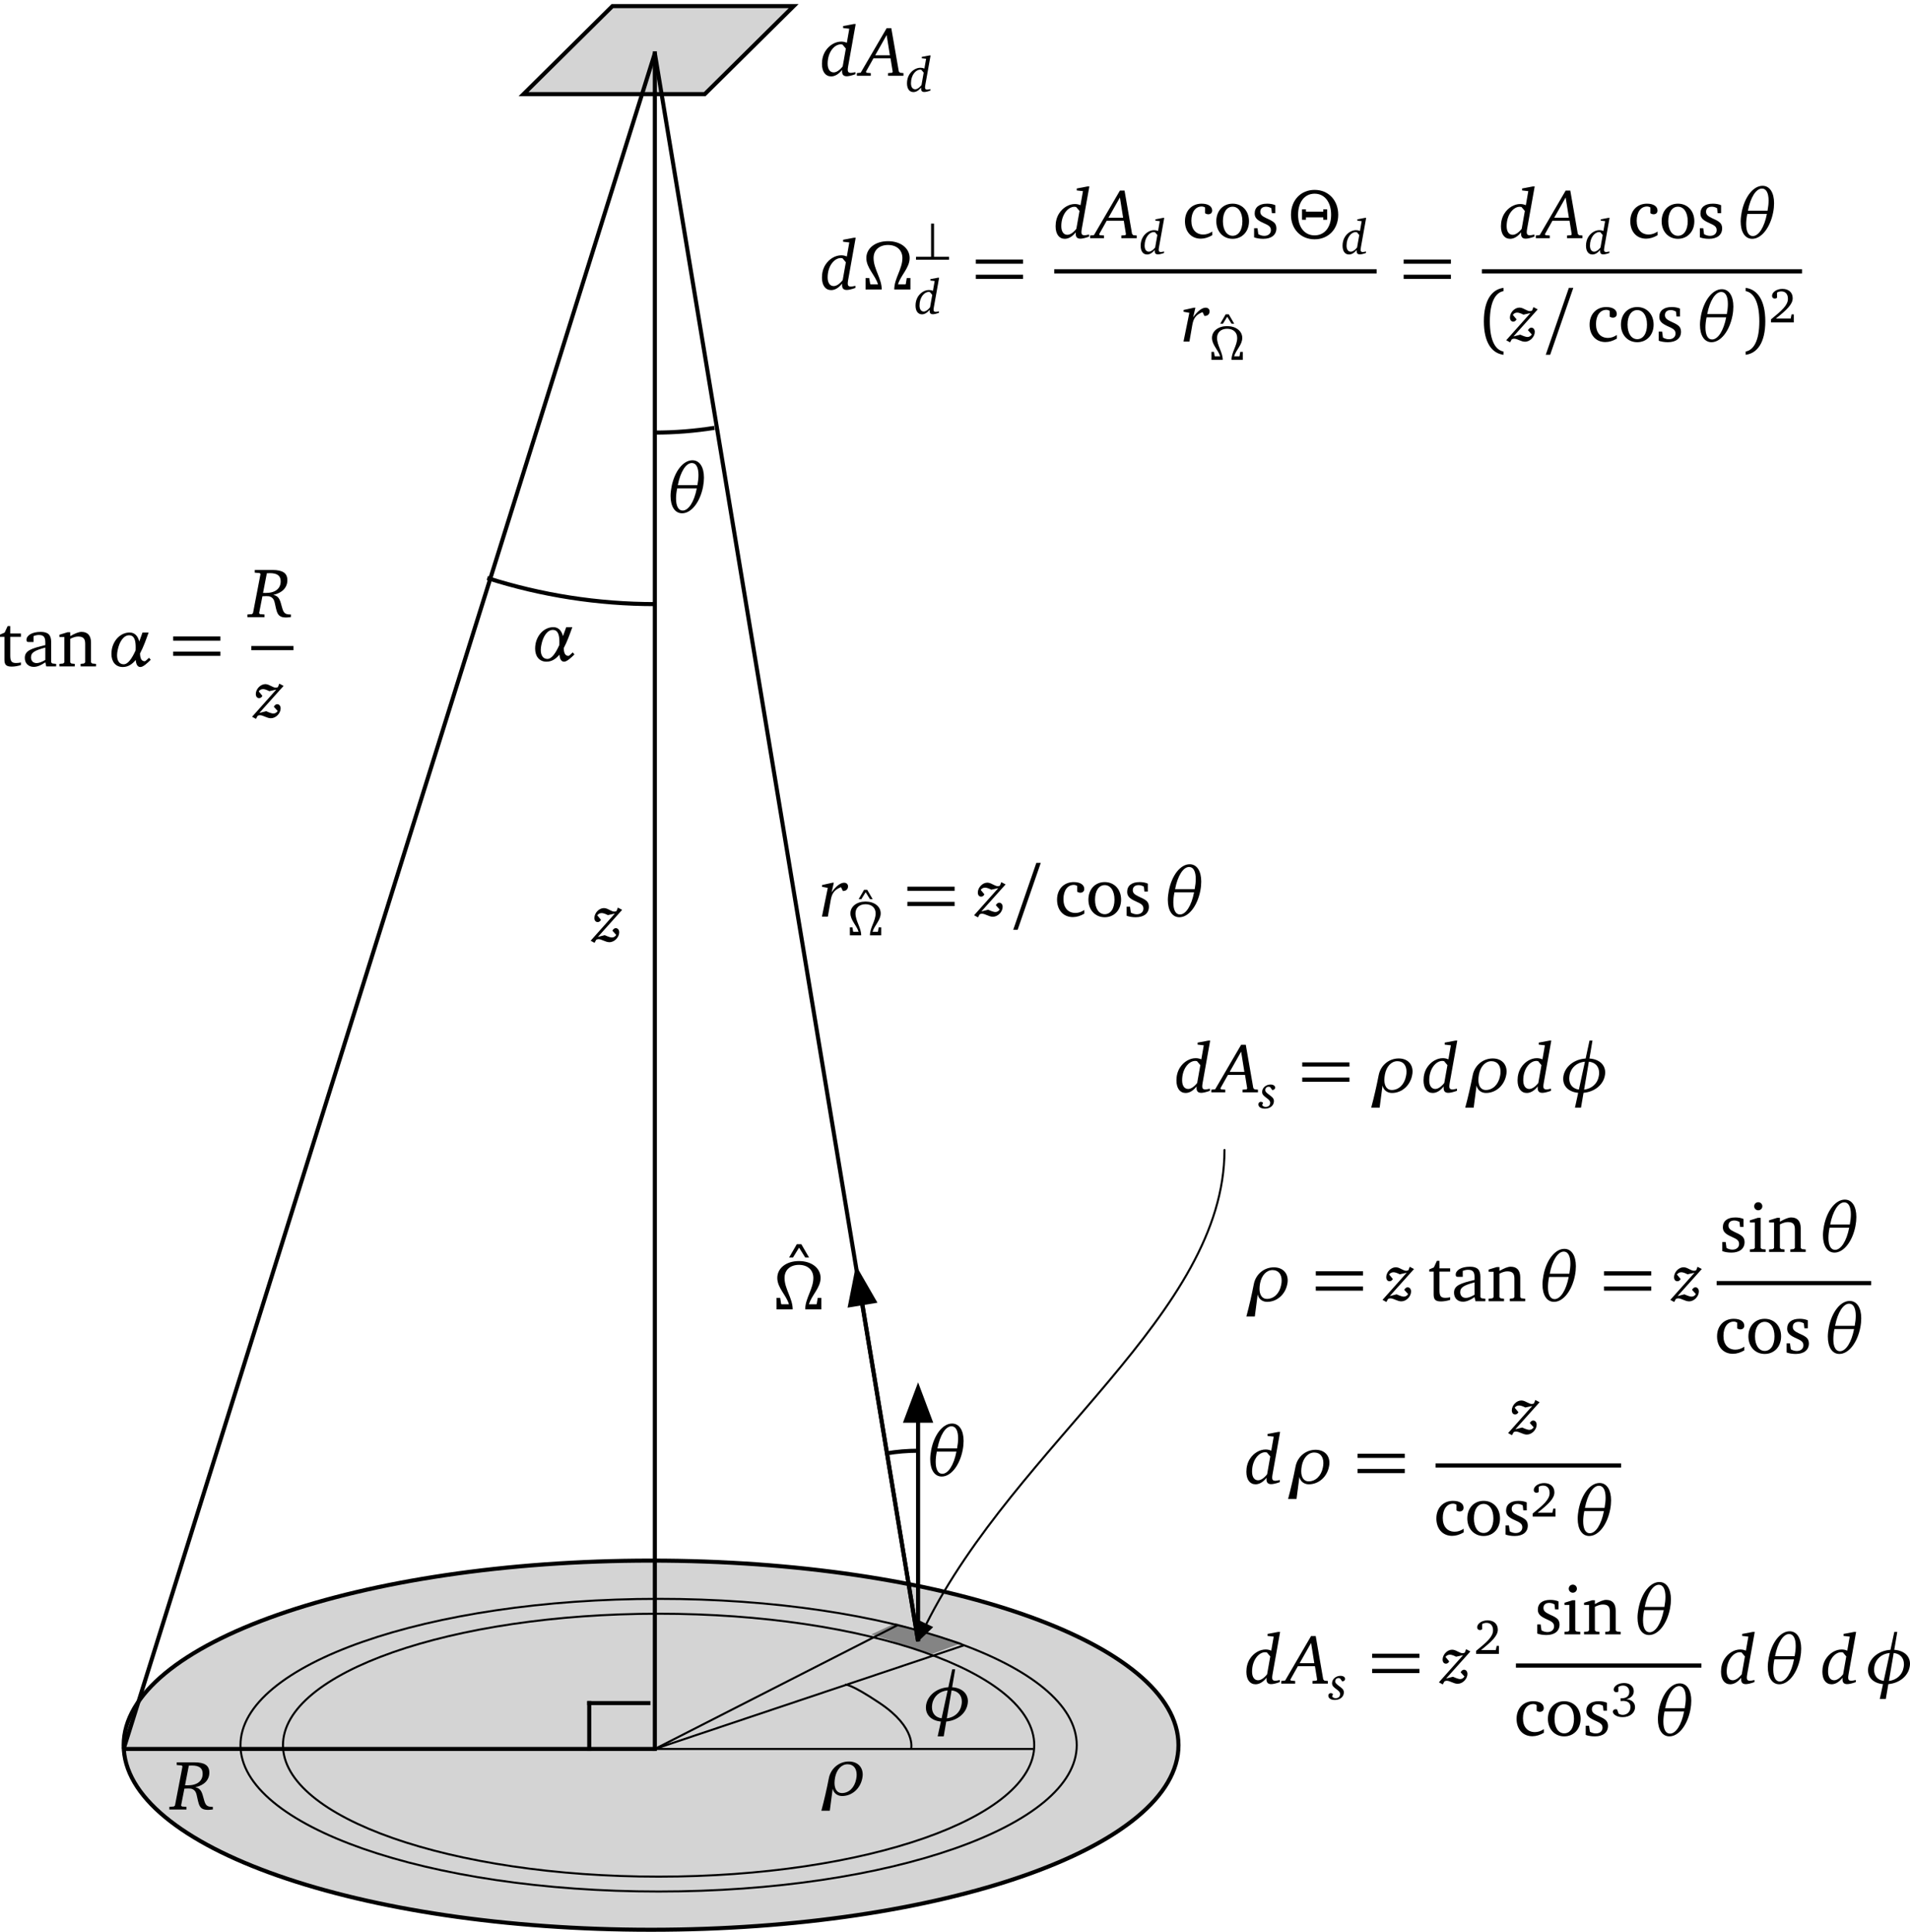 <?xml version="1.0" encoding="UTF-8"?>
<!DOCTYPE svg PUBLIC "-//W3C//DTD SVG 1.1//EN" "http://www.w3.org/Graphics/SVG/1.1/DTD/svg11.dtd">
<svg version="1.1" xmlns="http://www.w3.org/2000/svg" xmlns:xlink="http://www.w3.org/1999/xlink" x="0" y="0" width="469.204" height="474.596" viewBox="0, 0, 469.204, 474.596">
  <g id="Layer_1" transform="translate(-66.56, -9.662)">
    <g>
      <path d="M356.059,438.413 C356.059,463.456 298.053,483.758 226.5,483.758 C154.947,483.758 96.941,463.456 96.941,438.413 C96.941,413.369 154.947,393.067 226.5,393.067 C298.053,393.067 356.059,413.369 356.059,438.413 z" fill="#000000" fill-opacity="0.17"/>
      <path d="M356.059,438.413 C356.059,463.456 298.053,483.758 226.5,483.758 C154.947,483.758 96.941,463.456 96.941,438.413 C96.941,413.369 154.947,393.067 226.5,393.067 C298.053,393.067 356.059,413.369 356.059,438.413 z" fill-opacity="0" stroke="#000000" stroke-width="1"/>
    </g>
    <path d="M320.628,438.413 C320.628,456.25 279.314,470.71 228.351,470.71 C177.388,470.71 136.074,456.25 136.074,438.413 C136.074,420.576 177.388,406.116 228.351,406.116 C279.314,406.116 320.628,420.576 320.628,438.413 z" fill-opacity="0" stroke="#000000" stroke-width="0.5"/>
    <path d="M331.067,438.413 C331.067,458.268 285.079,474.363 228.351,474.363 C171.622,474.363 125.635,458.268 125.635,438.413 C125.635,418.558 171.622,402.462 228.351,402.462 C285.079,402.462 331.067,418.558 331.067,438.413 z" fill-opacity="0" stroke="#000000" stroke-width="0.5"/>
    <g>
      <path d="M195.172,32.785 L217.011,11.162 L261.53,11.162 L239.69,32.785 L195.172,32.785 z" fill="#D4D4D4"/>
      <path d="M195.172,32.785 L217.011,11.162 L261.53,11.162 L239.69,32.785 L195.172,32.785 z" fill-opacity="0" stroke="#000000" stroke-width="1"/>
    </g>
    <g>
      <path d="M225.846,428.075 L211.313,428.075" fill-opacity="0" stroke="#000000" stroke-width="1" stroke-linecap="square"/>
      <path d="M211.313,428.075 L211.313,439.338" fill-opacity="0" stroke="#000000" stroke-width="1" stroke-linecap="square"/>
    </g>
    <path d="M227.425,439.338 L96.941,439.338" fill-opacity="0" stroke="#000000" stroke-width="1"/>
    <path d="M109.973,442.631 L109.973,443.288 L111.2,443.391 L111.389,443.633 L109.542,453.234 L109.265,453.477 L108.159,453.563 L108.159,454.219 L112.373,454.219 L112.373,453.563 L111.251,453.477 L111.044,453.234 L111.856,449.089 C112.219,449.072 112.529,449.055 112.806,449.055 C113.272,449.055 113.6,449.089 113.808,449.194 C114.687,449.591 114.792,450.281 115.015,451.283 C115.275,452.458 115.431,453.355 116.051,453.874 C116.379,454.15 116.915,454.305 117.64,454.305 C117.917,454.305 118.314,454.27 118.85,454.202 L118.85,453.563 C118.798,453.563 118.747,453.563 118.694,453.563 C117.364,453.563 117.036,453.131 116.673,451.819 C116.208,450.195 116.069,449.072 114.55,448.744 C116.761,448.261 117.986,446.914 117.986,445.152 C117.986,443.374 116.795,442.631 114.342,442.631 L109.973,442.631 z M112.011,448.261 L112.944,443.442 C113.203,443.425 113.445,443.408 113.669,443.408 C115.483,443.408 116.345,444.03 116.345,445.411 C116.345,447.191 115.05,448.278 112.65,448.278 C112.442,448.278 112.236,448.278 112.011,448.261" fill="#000000" id="Layer_1"/>
    <path d="M227.425,439.338 L227.425,22.769" fill-opacity="0" stroke="#000000" stroke-width="1" stroke-linecap="square"/>
    <path d="M227.425,22.769 L292.095,412.878" fill-opacity="0" stroke="#000000" stroke-width="1"/>
    <g>
      <path d="M292.095,412.878 L292.095,358.694" fill-opacity="0" stroke="#000000" stroke-width="1"/>
      <path d="M295.095,358.694 L292.095,350.694 L289.095,358.694 z" fill="#000000" fill-opacity="1" stroke="#000000" stroke-width="1" stroke-opacity="1"/>
    </g>
    <path d="M218.343,232.638 L218.015,233.485 C217.824,233.571 217.651,233.622 217.496,233.622 C217.134,233.622 216.771,233.451 216.321,233.226 C215.856,232.983 215.424,232.76 214.906,232.76 C213.715,232.76 212.574,233.968 212.574,235.177 C212.574,235.816 212.902,236.196 213.387,236.196 C213.732,236.196 213.99,236.007 214.198,235.643 L213.282,234.538 C213.542,234.176 213.921,233.985 214.37,233.985 C214.734,233.985 215.251,234.158 215.89,234.487 L217.599,234.107 L211.659,240.772 L212.609,241.291 L213.023,240.547 C213.213,240.444 213.387,240.393 213.576,240.393 C214.406,240.393 215.285,241.135 216.27,241.135 C217.531,241.135 218.671,239.908 218.671,238.718 C218.671,238.096 218.307,237.682 217.824,237.682 C217.531,237.682 217.237,237.888 216.995,238.304 L217.945,239.357 C217.67,239.771 217.306,239.979 216.874,239.979 C216.546,239.979 215.959,239.788 215.113,239.408 L213.438,239.84 L219.396,233.191 L218.343,232.638" fill="#000000" id="Layer_1"/>
    <path d="M227.425,439.338 L287.065,408.917" fill-opacity="0" stroke="#000000" stroke-width="0.5"/>
    <path d="M227.426,439.338 L303.422,413.858" fill-opacity="0" stroke="#000000" stroke-width="0.5"/>
    <path d="M286.565,408.417 L280.62,411.19 L295.57,415.978 L302.922,413.269 L286.565,408.417 z" fill="#000000" fill-opacity="0.378"/>
    <path d="M227.425,439.338 L320.401,439.338" fill-opacity="0" stroke="#000000" stroke-width="0.5"/>
    <path d="M270.165,446.551 C269.648,449.21 269.044,451.87 268.336,454.512 L270.408,454.512 L271.115,449.073 C271.34,450.177 272.256,450.902 273.429,450.902 C275.848,450.902 277.903,449.09 278.386,446.551 C278.456,446.24 278.49,445.929 278.49,445.635 C278.49,443.72 277.178,442.424 275.087,442.424 C272.67,442.424 270.633,444.134 270.165,446.551 z M274.759,443.098 C276.176,443.098 277.004,444.082 277.004,445.671 C277.004,446.016 276.97,446.379 276.884,446.759 C276.487,448.831 275.104,450.177 273.378,450.177 C272.222,450.177 271.565,449.227 271.565,447.691 C271.565,447.276 271.617,446.827 271.703,446.345 C272.083,444.376 273.292,443.098 274.759,443.098" fill="#000000" id="Layer_1"/>
    <path d="M290.382,439.338 C290.382,439.338 291.731,434.146 282.67,428.075 C275.293,423.132 274.188,423.543 274.188,423.543" fill-opacity="0" stroke="#000000" stroke-width="0.5"/>
    <path d="M297.697,432.604 L296.903,436.248 L298.387,436.248 L299.009,432.604 C301.686,432.363 303.811,430.688 304.242,428.392 C304.294,428.132 304.328,427.856 304.328,427.613 C304.328,425.679 302.826,424.332 300.459,424.177 L301.203,419.773 L300.476,419.773 L299.528,424.177 C296.764,424.349 294.555,426.06 294.087,428.392 C294.036,428.667 294.019,428.943 294.019,429.185 C294.019,431.068 295.434,432.398 297.697,432.604 z M299.147,431.828 L300.322,424.954 C301.911,425.127 302.844,426.163 302.844,427.718 C302.844,427.993 302.809,428.287 302.739,428.598 C302.411,430.378 301.012,431.585 299.147,431.828 z M299.355,424.954 L297.87,431.81 C296.367,431.603 295.503,430.584 295.503,429.082 C295.503,428.806 295.537,428.512 295.59,428.201 C295.953,426.37 297.403,425.127 299.355,424.954" fill="#000000" id="Layer_1"/>
    <g id="Layer_1">
      <path d="M363.399,265.314 L360.757,265.815 L360.757,266.298 L362.276,266.471 L361.673,269.924 C361.206,269.718 360.757,269.632 360.29,269.632 C358.857,269.632 357.337,270.495 356.406,271.964 C355.853,272.843 355.559,273.915 355.559,275.088 C355.559,277.057 356.44,278.179 357.821,278.179 C358.737,278.179 359.67,277.645 360.515,276.574 C360.498,276.695 360.498,276.815 360.498,276.92 C360.498,277.765 360.86,278.145 361.656,278.145 C362.104,278.145 362.829,277.99 363.779,277.645 L363.779,277.126 C363.26,277.248 362.881,277.317 362.657,277.317 C362.138,277.317 361.896,277.074 361.896,276.592 C361.896,276.367 361.931,276.038 362.001,275.659 L363.848,265.314 L363.399,265.314 z M360.601,270.357 L361.431,271.342 L360.654,275.728 C359.876,276.712 359.082,277.195 358.443,277.195 C357.545,277.195 356.957,276.435 356.957,275.071 C356.957,272.187 358.632,270.306 360.187,270.306 C360.309,270.306 360.446,270.34 360.601,270.357" fill="#000000"/>
      <path d="M371.454,266.334 L365.082,277.265 L364.132,277.368 L364.132,278.024 L367.551,278.024 L367.551,277.368 L366.498,277.282 L366.36,277.04 L368.207,273.742 L372.404,273.742 L372.94,277.04 L372.818,277.282 L371.799,277.368 L371.799,278.024 L375.582,278.024 L375.582,277.368 L374.735,277.282 L374.442,276.971 L372.595,266.334 L371.454,266.334 z M371.454,268.026 L372.248,272.999 L368.64,272.999 L371.454,268.026 z" fill="#000000"/>
      <path d="M379.107,277.47 C379.554,277.445 379.809,277.192 379.809,276.854 C379.809,276.431 379.373,276.106 378.685,276.106 C377.526,276.106 376.609,276.938 376.609,277.928 C376.609,278.604 377.068,278.931 377.756,279.449 C378.262,279.835 378.588,280.113 378.588,280.573 C378.588,281.212 378.178,281.598 377.49,281.598 C377.115,281.598 376.813,281.454 376.621,281.176 L376.838,280.573 C376.645,280.428 376.488,280.356 376.318,280.356 C375.945,280.356 375.692,280.596 375.692,280.971 C375.692,281.598 376.282,282.034 377.296,282.034 C378.613,282.034 379.506,281.224 379.506,280.174 C379.506,279.449 379.012,279.135 378.287,278.581 C377.72,278.145 377.381,277.892 377.381,277.457 C377.381,276.987 377.743,276.648 378.226,276.648 C378.359,276.648 378.481,276.685 378.601,276.77 L379.107,277.47" fill="#000000"/>
      <path d="M386.463,271.704 L398.068,271.704 L398.068,270.668 L386.463,270.668 L386.463,271.704 z M386.463,275.434 L398.068,275.434 L398.068,274.398 L386.463,274.398 L386.463,275.434" fill="#000000"/>
      <path d="M405.237,273.828 C404.72,276.487 404.115,279.146 403.407,281.788 L405.479,281.788 L406.187,276.349 C406.412,277.454 407.328,278.179 408.501,278.179 C410.92,278.179 412.974,276.367 413.457,273.828 C413.528,273.517 413.562,273.206 413.562,272.912 C413.562,270.996 412.249,269.701 410.159,269.701 C407.742,269.701 405.704,271.41 405.237,273.828 z M409.831,270.374 C411.248,270.374 412.076,271.359 412.076,272.948 C412.076,273.293 412.042,273.656 411.956,274.035 C411.559,276.107 410.176,277.454 408.449,277.454 C407.293,277.454 406.637,276.504 406.637,274.968 C406.637,274.553 406.688,274.104 406.774,273.621 C407.154,271.652 408.363,270.374 409.831,270.374" fill="#000000"/>
      <path d="M424.099,265.314 L421.457,265.815 L421.457,266.298 L422.976,266.471 L422.373,269.924 C421.906,269.718 421.457,269.632 420.99,269.632 C419.557,269.632 418.037,270.495 417.106,271.964 C416.553,272.843 416.259,273.915 416.259,275.088 C416.259,277.057 417.14,278.179 418.521,278.179 C419.437,278.179 420.37,277.645 421.215,276.574 C421.198,276.695 421.198,276.815 421.198,276.92 C421.198,277.765 421.56,278.145 422.356,278.145 C422.804,278.145 423.529,277.99 424.479,277.645 L424.479,277.126 C423.96,277.248 423.581,277.317 423.357,277.317 C422.838,277.317 422.596,277.074 422.596,276.592 C422.596,276.367 422.631,276.038 422.701,275.659 L424.548,265.314 L424.099,265.314 z M421.301,270.357 L422.131,271.342 L421.354,275.728 C420.576,276.712 419.782,277.195 419.143,277.195 C418.245,277.195 417.657,276.435 417.657,275.071 C417.657,272.187 419.332,270.306 420.887,270.306 C421.009,270.306 421.146,270.34 421.301,270.357" fill="#000000"/>
      <path d="M428.337,273.828 C427.82,276.487 427.215,279.146 426.507,281.788 L428.579,281.788 L429.287,276.349 C429.512,277.454 430.428,278.179 431.601,278.179 C434.02,278.179 436.074,276.367 436.557,273.828 C436.628,273.517 436.662,273.206 436.662,272.912 C436.662,270.996 435.349,269.701 433.259,269.701 C430.842,269.701 428.804,271.41 428.337,273.828 z M432.931,270.374 C434.348,270.374 435.176,271.359 435.176,272.948 C435.176,273.293 435.142,273.656 435.056,274.035 C434.659,276.107 433.276,277.454 431.549,277.454 C430.393,277.454 429.737,276.504 429.737,274.968 C429.737,274.553 429.788,274.104 429.874,273.621 C430.254,271.652 431.463,270.374 432.931,270.374" fill="#000000"/>
      <path d="M447.199,265.314 L444.557,265.815 L444.557,266.298 L446.076,266.471 L445.473,269.924 C445.006,269.718 444.557,269.632 444.09,269.632 C442.657,269.632 441.137,270.495 440.206,271.964 C439.653,272.843 439.359,273.915 439.359,275.088 C439.359,277.057 440.24,278.179 441.621,278.179 C442.537,278.179 443.47,277.645 444.315,276.574 C444.298,276.695 444.298,276.815 444.298,276.92 C444.298,277.765 444.66,278.145 445.456,278.145 C445.904,278.145 446.629,277.99 447.579,277.645 L447.579,277.126 C447.06,277.248 446.681,277.317 446.457,277.317 C445.938,277.317 445.696,277.074 445.696,276.592 C445.696,276.367 445.731,276.038 445.801,275.659 L447.648,265.314 L447.199,265.314 z M444.401,270.357 L445.231,271.342 L444.454,275.728 C443.676,276.712 442.882,277.195 442.243,277.195 C441.345,277.195 440.757,276.435 440.757,275.071 C440.757,272.187 442.432,270.306 443.987,270.306 C444.109,270.306 444.246,270.34 444.401,270.357" fill="#000000"/>
      <path d="M454.253,278.145 L453.459,281.788 L454.943,281.788 L455.565,278.145 C458.241,277.904 460.366,276.229 460.798,273.932 C460.849,273.673 460.884,273.396 460.884,273.154 C460.884,271.22 459.382,269.873 457.015,269.718 L457.759,265.314 L457.032,265.314 L456.084,269.718 C453.32,269.89 451.11,271.601 450.643,273.932 C450.592,274.207 450.574,274.484 450.574,274.726 C450.574,276.609 451.99,277.938 454.253,278.145 z M455.702,277.368 L456.877,270.495 C458.466,270.668 459.399,271.704 459.399,273.259 C459.399,273.534 459.365,273.828 459.294,274.138 C458.966,275.918 457.568,277.126 455.702,277.368 z M455.91,270.495 L454.426,277.351 C452.923,277.143 452.059,276.124 452.059,274.623 C452.059,274.346 452.093,274.053 452.146,273.742 C452.509,271.91 453.959,270.668 455.91,270.495" fill="#000000"/>
    </g>
    <g>
      <path d="M294.028,408.817 C316.351,364.173 367.363,332.374 367.363,292.184" fill-opacity="0" stroke="#000000" stroke-width="0.5" stroke-linecap="round" stroke-linejoin="round"/>
      <path d="M292.673,408.173 L292.309,412.429 L295.382,409.462 z" fill="#000000" fill-opacity="1" stroke="#000000" stroke-width="0.5" stroke-opacity="1"/>
    </g>
    <path d="M300.442,359.392 C298.18,359.392 296.039,362.103 295.312,365.903 C295.158,366.696 295.072,367.456 295.072,368.148 C295.072,370.72 296.125,372.412 297.903,372.412 C300.165,372.412 302.308,369.701 303.05,365.903 C303.205,365.107 303.275,364.348 303.275,363.657 C303.275,361.084 302.22,359.392 300.442,359.392 z M296.85,365.506 C297.489,362.207 298.853,360.065 300.305,360.065 C301.358,360.065 301.928,361.17 301.928,363.018 C301.928,363.743 301.84,364.573 301.669,365.506 L296.85,365.506 z M296.695,366.3 L301.512,366.3 C300.873,369.598 299.492,371.739 298.042,371.739 C296.989,371.739 296.419,370.634 296.419,368.786 C296.419,368.061 296.505,367.232 296.695,366.3" fill="#000000" id="Layer_1"/>
    <path d="M242.068,114.778 C237.225,115.549 232.329,115.936 227.425,115.936" fill-opacity="0" stroke="#000000" stroke-width="1"/>
    <path d="M236.659,122.744 C234.396,122.744 232.256,125.455 231.529,129.255 C231.375,130.049 231.289,130.808 231.289,131.5 C231.289,134.072 232.342,135.764 234.12,135.764 C236.382,135.764 238.525,133.054 239.267,129.255 C239.421,128.46 239.492,127.7 239.492,127.01 C239.492,124.436 238.437,122.744 236.659,122.744 z M233.067,128.858 C233.706,125.56 235.07,123.418 236.521,123.418 C237.575,123.418 238.145,124.522 238.145,126.371 C238.145,127.096 238.057,127.925 237.885,128.858 L233.067,128.858 z M232.912,129.652 L237.729,129.652 C237.09,132.95 235.709,135.091 234.259,135.091 C233.206,135.091 232.635,133.986 232.635,132.138 C232.635,131.413 232.721,130.585 232.912,129.652" fill="#000000" id="Layer_1"/>
    <path d="M284.314,366.728 C286.885,366.294 289.488,366.076 292.095,366.076" fill-opacity="0" stroke="#000000" stroke-width="1"/>
    <g id="Layer_1">
      <path d="M271.051,226.527 L268.496,227.096 L268.496,227.528 L269.912,227.788 L268.477,234.85 L269.929,234.85 L270.637,230.792 C270.913,229.203 271.466,228.271 273.158,227.614 L273.607,228.547 C273.641,228.547 273.676,228.547 273.727,228.547 C274.437,228.547 274.885,228.08 274.885,227.424 C274.885,226.906 274.505,226.527 273.918,226.527 C273.054,226.527 271.949,227.321 270.844,228.892 L271.396,226.527 L271.051,226.527" fill="#000000"/>
      <path d="M278.826,228.264 L277.499,230.558 L278.162,230.558 L279.213,228.856 L280.276,230.558 L280.927,230.558 L279.599,228.264 L278.826,228.264" fill="#000000"/>
      <path d="M277.862,239.45 L278.115,239.45 C278.115,237.555 276.715,235.936 276.715,234.053 C276.715,232.689 277.691,231.808 279.19,231.808 C280.687,231.808 281.665,232.689 281.665,234.053 C281.665,235.936 280.263,237.555 280.263,239.45 L283.04,239.45 L283.04,237.483 L282.413,237.483 L282.243,238.521 L282.183,238.581 L280.904,238.581 C281.362,237.011 282.907,235.757 282.907,234.053 C282.907,232.363 281.362,231.156 279.19,231.156 C277.016,231.156 275.471,232.363 275.471,234.053 C275.471,235.757 277.016,237.011 277.474,238.581 L276.194,238.581 L276.135,238.521 L275.966,237.483 L275.338,237.483 L275.338,239.45 L277.862,239.45" fill="#000000"/>
      <path d="M289.462,228.53 L301.066,228.53 L301.066,227.494 L289.462,227.494 L289.462,228.53 z M289.462,232.26 L301.066,232.26 L301.066,231.224 L289.462,231.224 L289.462,232.26" fill="#000000"/>
      <path d="M312.537,226.388 L312.208,227.235 C312.018,227.321 311.844,227.372 311.69,227.372 C311.327,227.372 310.965,227.2 310.515,226.975 C310.049,226.733 309.618,226.51 309.099,226.51 C307.908,226.51 306.768,227.717 306.768,228.927 C306.768,229.566 307.096,229.946 307.58,229.946 C307.926,229.946 308.183,229.757 308.391,229.392 L307.476,228.288 C307.735,227.925 308.115,227.735 308.563,227.735 C308.927,227.735 309.444,227.908 310.083,228.236 L311.793,227.856 L305.852,234.522 L306.802,235.041 L307.216,234.297 C307.407,234.194 307.58,234.142 307.769,234.142 C308.599,234.142 309.479,234.885 310.463,234.885 C311.724,234.885 312.865,233.658 312.865,232.467 C312.865,231.846 312.501,231.431 312.018,231.431 C311.724,231.431 311.43,231.638 311.188,232.053 L312.138,233.106 C311.863,233.521 311.499,233.728 311.068,233.728 C310.74,233.728 310.152,233.538 309.307,233.158 L307.632,233.589 L313.59,226.941 L312.537,226.388" fill="#000000"/>
      <path d="M322.23,221.656 L321.143,221.656 L315.462,238.097 L316.549,238.097 L322.23,221.656" fill="#000000"/>
      <path d="M332.933,234.125 L332.933,233.227 C332.208,233.711 331.501,233.952 330.741,233.952 C328.944,233.952 327.805,232.691 327.805,230.567 C327.805,228.391 328.858,227.061 330.343,227.061 C330.637,227.061 330.913,227.149 331.172,227.303 L331.172,228.719 C331.432,228.892 331.69,228.978 331.949,228.978 C332.537,228.978 332.916,228.616 332.916,228.063 C332.916,227.061 331.983,226.371 330.326,226.371 C327.908,226.371 326.233,228.116 326.233,230.688 C326.233,233.244 327.771,234.971 330.119,234.971 C331.052,234.971 331.983,234.677 332.933,234.125" fill="#000000"/>
      <path d="M337.94,226.371 C335.608,226.371 333.933,228.116 333.933,230.688 C333.933,233.244 335.626,235.005 337.94,235.005 C340.254,235.005 341.963,233.244 341.963,230.688 C341.963,228.133 340.271,226.371 337.94,226.371 z M337.94,227.114 C339.338,227.114 340.34,228.461 340.34,230.688 C340.34,232.933 339.338,234.263 337.94,234.263 C336.558,234.263 335.557,232.916 335.557,230.688 C335.557,228.444 336.541,227.114 337.94,227.114" fill="#000000"/>
      <path d="M348.535,226.75 C347.947,226.492 347.274,226.371 346.515,226.371 C344.546,226.371 343.458,227.269 343.458,228.789 C343.458,229.946 344.218,230.499 345.685,231.155 C346.826,231.672 347.447,231.983 347.447,232.882 C347.447,233.692 346.826,234.28 345.824,234.28 C345.322,234.28 344.84,234.142 344.355,233.866 L344.149,232.399 L343.319,232.399 L343.319,234.642 C343.924,234.867 344.683,235.005 345.565,235.005 C347.602,235.005 348.794,234.021 348.794,232.416 C348.794,231.777 348.552,231.258 348.138,230.93 C347.568,230.464 346.912,230.222 346.307,229.928 C345.34,229.463 344.84,229.1 344.84,228.356 C344.84,227.58 345.357,227.114 346.272,227.114 C346.687,227.114 347.102,227.235 347.551,227.477 L347.688,228.702 L348.535,228.702 L348.535,226.75" fill="#000000"/>
      <path d="M358.819,221.985 C356.557,221.985 354.416,224.696 353.69,228.496 C353.535,229.289 353.449,230.049 353.449,230.741 C353.449,233.313 354.502,235.005 356.28,235.005 C358.543,235.005 360.685,232.294 361.427,228.496 C361.582,227.7 361.652,226.941 361.652,226.25 C361.652,223.677 360.597,221.985 358.819,221.985 z M355.227,228.099 C355.866,224.8 357.23,222.658 358.682,222.658 C359.735,222.658 360.305,223.763 360.305,225.611 C360.305,226.336 360.218,227.166 360.046,228.099 L355.227,228.099 z M355.072,228.892 L359.89,228.892 C359.251,232.191 357.869,234.331 356.419,234.331 C355.366,234.331 354.796,233.227 354.796,231.378 C354.796,230.653 354.882,229.825 355.072,228.892" fill="#000000"/>
    </g>
    <g id="Layer_1">
      <path d="M276.318,15.565 L273.676,16.067 L273.676,16.549 L275.194,16.723 L274.591,20.176 C274.124,19.97 273.676,19.884 273.208,19.884 C271.776,19.884 270.255,20.746 269.324,22.215 C268.771,23.095 268.477,24.167 268.477,25.34 C268.477,27.309 269.358,28.431 270.74,28.431 C271.655,28.431 272.588,27.896 273.433,26.826 C273.416,26.946 273.416,27.067 273.416,27.171 C273.416,28.017 273.779,28.396 274.574,28.396 C275.022,28.396 275.747,28.242 276.697,27.896 L276.697,27.378 C276.179,27.499 275.799,27.568 275.576,27.568 C275.057,27.568 274.815,27.326 274.815,26.843 C274.815,26.618 274.849,26.29 274.919,25.91 L276.766,15.565 L276.318,15.565 z M273.519,20.609 L274.349,21.593 L273.572,25.979 C272.794,26.964 272.001,27.446 271.362,27.446 C270.463,27.446 269.876,26.687 269.876,25.323 C269.876,22.439 271.551,20.557 273.105,20.557 C273.227,20.557 273.365,20.592 273.519,20.609" fill="#000000"/>
      <path d="M284.372,16.585 L278.001,27.517 L277.051,27.62 L277.051,28.276 L280.469,28.276 L280.469,27.62 L279.416,27.534 L279.279,27.292 L281.126,23.993 L285.322,23.993 L285.858,27.292 L285.737,27.534 L284.718,27.62 L284.718,28.276 L288.501,28.276 L288.501,27.62 L287.654,27.534 L287.36,27.223 L285.513,16.585 L284.372,16.585 z M284.372,18.278 L285.166,23.251 L281.558,23.251 L284.372,18.278 z" fill="#000000"/>
      <path d="M294.849,23.29 L293.002,23.64 L293.002,23.978 L294.065,24.099 L293.643,26.514 C293.316,26.368 293.002,26.309 292.676,26.309 C291.674,26.309 290.612,26.912 289.96,27.939 C289.574,28.554 289.368,29.303 289.368,30.123 C289.368,31.499 289.983,32.285 290.949,32.285 C291.59,32.285 292.241,31.91 292.833,31.162 C292.821,31.246 292.821,31.331 292.821,31.403 C292.821,31.995 293.074,32.26 293.63,32.26 C293.944,32.26 294.451,32.153 295.115,31.91 L295.115,31.548 C294.752,31.632 294.487,31.681 294.33,31.681 C293.968,31.681 293.799,31.512 293.799,31.174 C293.799,31.017 293.822,30.787 293.871,30.521 L295.163,23.29 L294.849,23.29 z M292.894,26.815 L293.472,27.504 L292.93,30.57 C292.387,31.259 291.832,31.596 291.385,31.596 C290.757,31.596 290.346,31.065 290.346,30.112 C290.346,28.095 291.518,26.779 292.604,26.779 C292.688,26.779 292.785,26.804 292.894,26.815" fill="#000000"/>
    </g>
    <g>
      <path d="M292.095,412.878 L278.365,329.826" fill-opacity="0" stroke="#000000" stroke-width="1"/>
      <path d="M281.325,329.337 L277.06,321.933 L275.405,330.315 z" fill="#000000" fill-opacity="1" stroke="#000000" stroke-width="1" stroke-opacity="1"/>
    </g>
    <g id="Layer_1">
      <path d="M262.304,315.329 L260.406,318.611 L261.356,318.611 L262.858,316.176 L264.378,318.611 L265.311,318.611 L263.411,315.329 L262.304,315.329" fill="#000000"/>
      <path d="M260.926,331.34 L261.289,331.34 C261.289,328.629 259.286,326.315 259.286,323.622 C259.286,321.67 260.686,320.409 262.826,320.409 C264.969,320.409 266.367,321.67 266.367,323.622 C266.367,326.315 264.364,328.629 264.364,331.34 L268.336,331.34 L268.336,328.525 L267.437,328.525 L267.195,330.011 L267.109,330.097 L265.279,330.097 C265.936,327.851 268.145,326.056 268.145,323.622 C268.145,321.203 265.936,319.476 262.826,319.476 C259.719,319.476 257.508,321.203 257.508,323.622 C257.508,326.056 259.719,327.851 260.375,330.097 L258.544,330.097 L258.458,330.011 L258.215,328.525 L257.317,328.525 L257.317,331.34 L260.926,331.34" fill="#000000"/>
    </g>
    <path d="M227.425,22.769 L96.941,439.338" fill-opacity="0" stroke="#000000" stroke-width="1"/>
    <path d="M227.426,158.078 C213.457,158.078 199.573,155.915 186.266,151.666" fill-opacity="0" stroke="#000000" stroke-width="1"/>
    <g id="Layer_1">
      <path d="M67.649,166.11 L67.649,171.688 C67.649,172.915 68.011,173.432 69.444,173.432 C70.117,173.432 70.894,173.312 71.706,173.052 L71.706,172.413 C71.31,172.499 70.913,172.551 70.514,172.551 C69.306,172.551 69.081,171.982 69.081,170.67 L69.081,166.11 L71.706,166.11 L71.706,165.298 L69.081,165.298 L69.081,163.468 L68.442,163.468 L67.7,165.074 L66.56,165.574 L66.56,166.11 L67.649,166.11" fill="#000000"/>
      <path d="M77.697,172.379 L77.92,173.381 L80.356,173.381 L80.356,172.759 L79.441,172.673 L79.13,172.396 L79.13,167.388 C79.13,165.645 78.37,164.901 76.556,164.901 C74.38,164.901 73.067,165.799 73.067,166.852 C73.067,167.266 73.206,167.388 73.603,167.388 L74.795,167.388 L74.795,165.937 C75.261,165.748 75.675,165.662 76.108,165.662 C77.35,165.662 77.697,166.231 77.697,167.595 L77.697,168.148 C74.242,168.977 72.653,169.495 72.653,171.291 C72.653,172.587 73.5,173.501 74.864,173.501 C75.692,173.501 76.608,173.121 77.697,172.379 z M77.697,171.791 C76.833,172.293 76.125,172.57 75.555,172.57 C74.691,172.57 74.174,171.999 74.174,171.152 C74.174,169.891 75.261,169.426 77.697,168.752 L77.697,171.791" fill="#000000"/>
      <path d="M81.147,173.381 L84.928,173.381 L84.928,172.759 L84.1,172.673 L83.806,172.396 L83.806,166.61 C84.549,166.231 85.188,166.041 85.741,166.041 C87.017,166.041 87.485,166.559 87.485,167.82 L87.485,172.396 L87.191,172.673 L86.361,172.759 L86.361,173.381 L90.144,173.381 L90.144,172.759 L89.211,172.673 L88.917,172.396 L88.917,167.526 C88.917,165.799 88.089,164.901 86.586,164.901 C85.844,164.901 84.963,165.298 83.806,165.937 L83.806,164.988 L83.15,164.988 L81.147,165.609 L81.147,166.145 L82.372,166.145 L82.372,172.396 L82.078,172.673 L81.147,172.759 L81.147,173.381" fill="#000000"/>
      <path d="M100.772,167.266 C100.444,166.007 99.736,165.057 98.406,165.057 C96.317,165.057 94.503,166.749 94.038,169.149 C93.967,169.546 93.933,169.945 93.933,170.324 C93.933,172.259 94.988,173.535 96.714,173.535 C98.01,173.535 99.028,172.862 99.891,171.809 C99.995,172.793 100.289,173.535 101.049,173.535 C101.756,173.535 102.792,172.534 103.588,171.757 L103.172,171.257 C102.827,171.585 102.275,172.12 102.136,172.12 C101.203,172.12 100.98,171.204 100.963,170.185 C101.791,168.649 102.447,166.784 103.069,165.057 L101.567,165.057 C101.325,165.765 101.049,166.524 100.772,167.266 z M99.874,169.443 C99.011,171.36 98.027,172.862 96.938,172.862 C95.902,172.862 95.316,172.016 95.316,170.652 C95.316,170.29 95.367,169.874 95.453,169.443 C95.885,167.198 96.991,165.731 98.269,165.731 C99.65,165.731 99.891,167.181 99.891,168.701 C99.891,168.96 99.874,169.201 99.874,169.443" fill="#000000"/>
      <path d="M109.095,167.06 L120.7,167.06 L120.7,166.024 L109.095,166.024 L109.095,167.06 z M109.095,170.79 L120.7,170.79 L120.7,169.754 L109.095,169.754 L109.095,170.79" fill="#000000"/>
      <path d="M129.141,149.693 L129.141,150.349 L130.367,150.452 L130.556,150.695 L128.71,160.296 L128.433,160.538 L127.327,160.624 L127.327,161.281 L131.541,161.281 L131.541,160.624 L130.419,160.538 L130.211,160.296 L131.024,156.151 C131.386,156.134 131.697,156.116 131.974,156.116 C132.439,156.116 132.767,156.151 132.975,156.256 C133.855,156.652 133.96,157.343 134.183,158.345 C134.442,159.52 134.599,160.416 135.219,160.935 C135.547,161.212 136.083,161.366 136.808,161.366 C137.085,161.366 137.481,161.332 138.017,161.263 L138.017,160.624 C137.966,160.624 137.914,160.624 137.861,160.624 C136.531,160.624 136.203,160.193 135.841,158.881 C135.375,157.257 135.236,156.134 133.717,155.806 C135.928,155.323 137.153,153.976 137.153,152.213 C137.153,150.435 135.963,149.693 133.51,149.693 L129.141,149.693 z M131.178,155.323 L132.111,150.504 C132.37,150.487 132.613,150.47 132.836,150.47 C134.65,150.47 135.513,151.091 135.513,152.473 C135.513,154.252 134.217,155.34 131.817,155.34 C131.61,155.34 131.403,155.34 131.178,155.323" fill="#000000"/>
      <path d="M128.295,168.882 L138.659,168.882" fill-opacity="0" stroke="#000000" stroke-width="1.033"/>
      <path d="M135.17,177.618 L134.842,178.465 C134.652,178.551 134.478,178.602 134.324,178.602 C133.961,178.602 133.599,178.431 133.149,178.206 C132.683,177.963 132.252,177.74 131.733,177.74 C130.542,177.74 129.402,178.948 129.402,180.157 C129.402,180.796 129.73,181.176 130.214,181.176 C130.56,181.176 130.817,180.987 131.025,180.623 L130.11,179.518 C130.369,179.156 130.749,178.965 131.197,178.965 C131.561,178.965 132.078,179.138 132.717,179.466 L134.427,179.087 L128.486,185.752 L129.436,186.271 L129.85,185.527 C130.041,185.424 130.214,185.373 130.403,185.373 C131.233,185.373 132.113,186.115 133.097,186.115 C134.358,186.115 135.499,184.888 135.499,183.698 C135.499,183.076 135.135,182.662 134.652,182.662 C134.358,182.662 134.064,182.868 133.822,183.284 L134.772,184.337 C134.497,184.751 134.133,184.959 133.702,184.959 C133.374,184.959 132.786,184.768 131.941,184.388 L130.266,184.82 L136.224,178.171 L135.17,177.618" fill="#000000"/>
    </g>
    <path d="M204.859,165.952 C204.531,164.693 203.823,163.743 202.494,163.743 C200.405,163.743 198.591,165.435 198.125,167.835 C198.055,168.232 198.02,168.631 198.02,169.01 C198.02,170.945 199.075,172.221 200.802,172.221 C202.097,172.221 203.116,171.548 203.978,170.495 C204.083,171.479 204.377,172.221 205.136,172.221 C205.844,172.221 206.88,171.22 207.675,170.443 L207.259,169.943 C206.914,170.271 206.363,170.806 206.223,170.806 C205.291,170.806 205.067,169.89 205.05,168.871 C205.878,167.335 206.534,165.47 207.156,163.743 L205.655,163.743 C205.413,164.451 205.136,165.21 204.859,165.952 z M203.961,168.129 C203.098,170.046 202.114,171.548 201.025,171.548 C199.989,171.548 199.403,170.702 199.403,169.338 C199.403,168.976 199.455,168.56 199.541,168.129 C199.972,165.884 201.078,164.416 202.356,164.416 C203.738,164.416 203.978,165.866 203.978,167.387 C203.978,167.646 203.961,167.887 203.961,168.129" fill="#000000" id="Layer_1"/>
    <g id="Layer_1">
      <path d="M276.318,68.067 L273.676,68.569 L273.676,69.051 L275.194,69.225 L274.591,72.678 C274.124,72.472 273.676,72.386 273.208,72.386 C271.776,72.386 270.255,73.248 269.324,74.717 C268.771,75.597 268.477,76.669 268.477,77.842 C268.477,79.811 269.358,80.933 270.74,80.933 C271.655,80.933 272.588,80.398 273.433,79.328 C273.416,79.448 273.416,79.569 273.416,79.673 C273.416,80.519 273.779,80.898 274.574,80.898 C275.022,80.898 275.747,80.744 276.697,80.398 L276.697,79.88 C276.179,80.001 275.799,80.07 275.576,80.07 C275.057,80.07 274.815,79.828 274.815,79.345 C274.815,79.12 274.849,78.792 274.919,78.412 L276.766,68.067 L276.318,68.067 z M273.519,73.111 L274.349,74.095 L273.572,78.481 C272.794,79.466 272.001,79.948 271.362,79.948 C270.463,79.948 269.876,79.189 269.876,77.825 C269.876,74.941 271.551,73.059 273.105,73.059 C273.227,73.059 273.365,73.094 273.519,73.111" fill="#000000"/>
      <path d="M282.801,80.778 L283.163,80.778 C283.163,78.067 281.16,75.753 281.16,73.059 C281.16,71.108 282.56,69.847 284.701,69.847 C286.843,69.847 288.241,71.108 288.241,73.059 C288.241,75.753 286.238,78.067 286.238,80.778 L290.21,80.778 L290.21,77.962 L289.312,77.962 L289.069,79.448 L288.983,79.534 L287.154,79.534 C287.81,77.289 290.019,75.494 290.019,73.059 C290.019,70.641 287.81,68.914 284.701,68.914 C281.593,68.914 279.382,70.641 279.382,73.059 C279.382,75.494 281.593,77.289 282.249,79.534 L280.418,79.534 L280.332,79.448 L280.09,77.962 L279.191,77.962 L279.191,80.778 L282.801,80.778" fill="#000000"/>
      <path d="M296.01,72.753 L296.01,64.592 L295.285,64.592 L295.285,72.753 L291.591,72.753 L291.591,73.478 L299.704,73.478 L299.704,72.753 L296.01,72.753" fill="#000000"/>
      <path d="M296.949,77.892 L295.102,78.242 L295.102,78.58 L296.165,78.701 L295.743,81.116 C295.416,80.97 295.102,80.911 294.776,80.911 C293.774,80.911 292.712,81.514 292.06,82.541 C291.674,83.156 291.468,83.905 291.468,84.725 C291.468,86.101 292.083,86.887 293.049,86.887 C293.69,86.887 294.341,86.512 294.933,85.764 C294.921,85.848 294.921,85.933 294.921,86.005 C294.921,86.597 295.174,86.862 295.73,86.862 C296.044,86.862 296.551,86.755 297.215,86.512 L297.215,86.15 C296.852,86.234 296.587,86.283 296.43,86.283 C296.068,86.283 295.899,86.114 295.899,85.776 C295.899,85.619 295.922,85.389 295.971,85.123 L297.263,77.892 L296.949,77.892 z M294.994,81.417 L295.572,82.106 L295.03,85.172 C294.487,85.861 293.932,86.198 293.485,86.198 C292.857,86.198 292.446,85.667 292.446,84.714 C292.446,82.697 293.618,81.381 294.704,81.381 C294.788,81.381 294.885,81.406 294.994,81.417" fill="#000000"/>
      <path d="M306.282,74.458 L317.887,74.458 L317.887,73.422 L306.282,73.422 L306.282,74.458 z M306.282,78.187 L317.887,78.187 L317.887,77.151 L306.282,77.151 L306.282,78.187" fill="#000000"/>
      <path d="M333.718,55.467 L331.076,55.969 L331.076,56.451 L332.594,56.625 L331.991,60.078 C331.524,59.872 331.076,59.786 330.608,59.786 C329.176,59.786 327.655,60.648 326.724,62.117 C326.171,62.997 325.877,64.069 325.877,65.242 C325.877,67.211 326.758,68.333 328.14,68.333 C329.055,68.333 329.988,67.798 330.833,66.728 C330.816,66.848 330.816,66.969 330.816,67.073 C330.816,67.919 331.179,68.298 331.974,68.298 C332.422,68.298 333.147,68.144 334.097,67.798 L334.097,67.28 C333.579,67.401 333.199,67.47 332.976,67.47 C332.457,67.47 332.215,67.228 332.215,66.745 C332.215,66.52 332.249,66.192 332.319,65.812 L334.166,55.467 L333.718,55.467 z M330.919,60.511 L331.749,61.495 L330.972,65.881 C330.194,66.866 329.401,67.348 328.762,67.348 C327.863,67.348 327.276,66.589 327.276,65.225 C327.276,62.341 328.951,60.459 330.505,60.459 C330.627,60.459 330.765,60.494 330.919,60.511" fill="#000000"/>
      <path d="M341.672,56.487 L335.301,67.419 L334.351,67.522 L334.351,68.178 L337.769,68.178 L337.769,67.522 L336.716,67.436 L336.579,67.194 L338.426,63.895 L342.622,63.895 L343.158,67.194 L343.037,67.436 L342.018,67.522 L342.018,68.178 L345.801,68.178 L345.801,67.522 L344.954,67.436 L344.66,67.125 L342.813,56.487 L341.672,56.487 z M341.672,58.18 L342.466,63.153 L338.858,63.153 L341.672,58.18 z" fill="#000000"/>
      <path d="M352.249,63.192 L350.402,63.542 L350.402,63.88 L351.465,64.001 L351.043,66.416 C350.716,66.27 350.402,66.211 350.076,66.211 C349.074,66.211 348.012,66.814 347.36,67.841 C346.974,68.456 346.768,69.205 346.768,70.025 C346.768,71.401 347.383,72.187 348.349,72.187 C348.99,72.187 349.641,71.812 350.233,71.064 C350.221,71.148 350.221,71.233 350.221,71.305 C350.221,71.897 350.474,72.162 351.03,72.162 C351.344,72.162 351.851,72.055 352.515,71.812 L352.515,71.45 C352.152,71.534 351.887,71.583 351.73,71.583 C351.368,71.583 351.199,71.414 351.199,71.076 C351.199,70.919 351.222,70.689 351.271,70.423 L352.563,63.192 L352.249,63.192 z M350.294,66.717 L350.872,67.406 L350.33,70.472 C349.787,71.161 349.232,71.498 348.785,71.498 C348.157,71.498 347.746,70.967 347.746,70.014 C347.746,67.997 348.918,66.681 350.004,66.681 C350.088,66.681 350.185,66.706 350.294,66.717" fill="#000000"/>
      <path d="M364.354,67.453 L364.354,66.555 C363.629,67.039 362.921,67.28 362.162,67.28 C360.365,67.28 359.226,66.019 359.226,63.895 C359.226,61.719 360.279,60.389 361.763,60.389 C362.057,60.389 362.333,60.476 362.593,60.631 L362.593,62.047 C362.852,62.22 363.11,62.306 363.369,62.306 C363.957,62.306 364.337,61.944 364.337,61.391 C364.337,60.389 363.404,59.698 361.746,59.698 C359.329,59.698 357.654,61.444 357.654,64.016 C357.654,66.572 359.191,68.298 361.54,68.298 C362.472,68.298 363.404,68.005 364.354,67.453" fill="#000000"/>
      <path d="M369.36,59.698 C367.029,59.698 365.354,61.444 365.354,64.016 C365.354,66.572 367.046,68.333 369.36,68.333 C371.674,68.333 373.384,66.572 373.384,64.016 C373.384,61.461 371.692,59.698 369.36,59.698 z M369.36,60.442 C370.759,60.442 371.76,61.789 371.76,64.016 C371.76,66.261 370.759,67.591 369.36,67.591 C367.979,67.591 366.977,66.244 366.977,64.016 C366.977,61.772 367.962,60.442 369.36,60.442" fill="#000000"/>
      <path d="M379.856,60.078 C379.268,59.82 378.595,59.698 377.835,59.698 C375.867,59.698 374.779,60.597 374.779,62.117 C374.779,63.273 375.538,63.826 377.006,64.483 C378.146,65 378.768,65.311 378.768,66.209 C378.768,67.02 378.146,67.608 377.145,67.608 C376.643,67.608 376.16,67.47 375.676,67.194 L375.47,65.726 L374.64,65.726 L374.64,67.97 C375.245,68.195 376.004,68.333 376.885,68.333 C378.923,68.333 380.115,67.348 380.115,65.744 C380.115,65.105 379.873,64.586 379.459,64.258 C378.888,63.792 378.232,63.55 377.628,63.256 C376.66,62.791 376.16,62.428 376.16,61.684 C376.16,60.908 376.678,60.442 377.593,60.442 C378.007,60.442 378.423,60.562 378.871,60.805 L379.009,62.03 L379.856,62.03 L379.856,60.078" fill="#000000"/>
      <path d="M389.501,56.314 C386.117,56.314 383.698,58.853 383.698,62.428 C383.698,65.95 386.117,68.455 389.501,68.455 C392.885,68.455 395.304,65.95 395.304,62.428 C395.304,58.853 392.885,56.314 389.501,56.314 z M386.41,63.653 L387.378,63.653 L387.378,63.066 L391.626,63.066 L391.626,63.653 L392.592,63.653 L392.592,61.098 L391.626,61.098 L391.626,61.667 L387.378,61.667 L387.378,61.098 L386.41,61.098 L386.41,63.653 z M389.501,57.247 C391.954,57.247 393.559,59.301 393.559,62.428 C393.559,65.501 391.954,67.487 389.501,67.487 C387.049,67.487 385.443,65.501 385.443,62.428 C385.443,59.301 387.049,57.247 389.501,57.247" fill="#000000"/>
      <path d="M401.849,63.192 L400.003,63.542 L400.003,63.88 L401.065,64.001 L400.643,66.416 C400.317,66.27 400.003,66.211 399.676,66.211 C398.674,66.211 397.612,66.814 396.96,67.841 C396.574,68.456 396.368,69.205 396.368,70.025 C396.368,71.401 396.984,72.187 397.949,72.187 C398.59,72.187 399.242,71.812 399.834,71.064 C399.821,71.148 399.821,71.233 399.821,71.305 C399.821,71.897 400.074,72.162 400.631,72.162 C400.945,72.162 401.451,72.055 402.115,71.812 L402.115,71.45 C401.753,71.534 401.487,71.583 401.331,71.583 C400.968,71.583 400.799,71.414 400.799,71.076 C400.799,70.919 400.823,70.689 400.871,70.423 L402.163,63.192 L401.849,63.192 z M399.895,66.717 L400.473,67.406 L399.931,70.472 C399.387,71.161 398.832,71.498 398.385,71.498 C397.757,71.498 397.346,70.967 397.346,70.014 C397.346,67.997 398.518,66.681 399.604,66.681 C399.688,66.681 399.785,66.706 399.895,66.717" fill="#000000"/>
      <path d="M325.537,76.321 L404.735,76.321" fill-opacity="0" stroke="#000000" stroke-width="1.033"/>
      <path d="M359.871,85.255 L357.316,85.823 L357.316,86.256 L358.732,86.516 L357.297,93.578 L358.749,93.578 L359.457,89.52 C359.733,87.931 360.287,86.998 361.979,86.342 L362.427,87.275 C362.462,87.275 362.496,87.275 362.547,87.275 C363.257,87.275 363.705,86.808 363.705,86.151 C363.705,85.634 363.326,85.255 362.738,85.255 C361.874,85.255 360.769,86.048 359.665,87.62 L360.216,85.255 L359.871,85.255" fill="#000000"/>
      <path d="M367.646,86.892 L366.319,89.186 L366.982,89.186 L368.033,87.484 L369.096,89.186 L369.748,89.186 L368.42,86.892 L367.646,86.892" fill="#000000"/>
      <path d="M366.682,98.078 L366.935,98.078 C366.935,96.183 365.535,94.564 365.535,92.681 C365.535,91.317 366.512,90.436 368.01,90.436 C369.507,90.436 370.485,91.317 370.485,92.681 C370.485,94.564 369.084,96.183 369.084,98.078 L371.86,98.078 L371.86,96.111 L371.234,96.111 L371.063,97.148 L371.004,97.209 L369.724,97.209 C370.182,95.639 371.728,94.384 371.728,92.681 C371.728,90.991 370.182,89.784 368.01,89.784 C365.837,89.784 364.291,90.991 364.291,92.681 C364.291,94.384 365.837,95.639 366.294,97.209 L365.015,97.209 L364.955,97.148 L364.787,96.111 L364.158,96.111 L364.158,98.078 L366.682,98.078" fill="#000000"/>
      <path d="M411.382,74.458 L422.987,74.458 L422.987,73.422 L411.382,73.422 L411.382,74.458 z M411.382,78.187 L422.987,78.187 L422.987,77.151 L411.382,77.151 L411.382,78.187" fill="#000000"/>
      <path d="M443.118,55.467 L440.476,55.969 L440.476,56.451 L441.995,56.625 L441.392,60.078 C440.924,59.872 440.476,59.786 440.009,59.786 C438.576,59.786 437.056,60.648 436.124,62.117 C435.571,62.997 435.278,64.069 435.278,65.242 C435.278,67.211 436.159,68.333 437.54,68.333 C438.456,68.333 439.388,67.798 440.234,66.728 C440.217,66.848 440.217,66.969 440.217,67.073 C440.217,67.919 440.579,68.298 441.374,68.298 C441.823,68.298 442.548,68.144 443.498,67.798 L443.498,67.28 C442.979,67.401 442.599,67.47 442.376,67.47 C441.857,67.47 441.615,67.228 441.615,66.745 C441.615,66.52 441.649,66.192 441.72,65.812 L443.567,55.467 L443.118,55.467 z M440.32,60.511 L441.149,61.495 L440.373,65.881 C439.595,66.866 438.801,67.348 438.162,67.348 C437.263,67.348 436.676,66.589 436.676,65.225 C436.676,62.341 438.351,60.459 439.906,60.459 C440.028,60.459 440.165,60.494 440.32,60.511" fill="#000000"/>
      <path d="M451.173,56.487 L444.801,67.419 L443.851,67.522 L443.851,68.178 L447.27,68.178 L447.27,67.522 L446.217,67.436 L446.079,67.194 L447.926,63.895 L452.123,63.895 L452.659,67.194 L452.537,67.436 L451.518,67.522 L451.518,68.178 L455.301,68.178 L455.301,67.522 L454.454,67.436 L454.16,67.125 L452.313,56.487 L451.173,56.487 z M451.173,58.18 L451.967,63.153 L448.359,63.153 L451.173,58.18 z" fill="#000000"/>
      <path d="M461.649,63.192 L459.803,63.542 L459.803,63.88 L460.865,64.001 L460.443,66.416 C460.117,66.27 459.803,66.211 459.476,66.211 C458.474,66.211 457.412,66.814 456.76,67.841 C456.374,68.456 456.168,69.205 456.168,70.025 C456.168,71.401 456.784,72.187 457.749,72.187 C458.39,72.187 459.042,71.812 459.634,71.064 C459.621,71.148 459.621,71.233 459.621,71.305 C459.621,71.897 459.874,72.162 460.431,72.162 C460.745,72.162 461.251,72.055 461.915,71.812 L461.915,71.45 C461.553,71.534 461.287,71.583 461.131,71.583 C460.768,71.583 460.599,71.414 460.599,71.076 C460.599,70.919 460.623,70.689 460.671,70.423 L461.963,63.192 L461.649,63.192 z M459.695,66.717 L460.273,67.406 L459.731,70.472 C459.187,71.161 458.632,71.498 458.185,71.498 C457.557,71.498 457.146,70.967 457.146,70.014 C457.146,67.997 458.318,66.681 459.404,66.681 C459.488,66.681 459.585,66.706 459.695,66.717" fill="#000000"/>
      <path d="M473.754,67.453 L473.754,66.555 C473.029,67.039 472.321,67.28 471.562,67.28 C469.765,67.28 468.626,66.019 468.626,63.895 C468.626,61.719 469.679,60.389 471.163,60.389 C471.457,60.389 471.734,60.476 471.993,60.631 L471.993,62.047 C472.253,62.22 472.51,62.306 472.77,62.306 C473.357,62.306 473.737,61.944 473.737,61.391 C473.737,60.389 472.804,59.698 471.146,59.698 C468.729,59.698 467.054,61.444 467.054,64.016 C467.054,66.572 468.592,68.298 470.94,68.298 C471.873,68.298 472.804,68.005 473.754,67.453" fill="#000000"/>
      <path d="M478.76,59.698 C476.429,59.698 474.754,61.444 474.754,64.016 C474.754,66.572 476.446,68.333 478.76,68.333 C481.074,68.333 482.784,66.572 482.784,64.016 C482.784,61.461 481.092,59.698 478.76,59.698 z M478.76,60.442 C480.159,60.442 481.16,61.789 481.16,64.016 C481.16,66.261 480.159,67.591 478.76,67.591 C477.379,67.591 476.378,66.244 476.378,64.016 C476.378,61.772 477.362,60.442 478.76,60.442" fill="#000000"/>
      <path d="M489.356,60.078 C488.768,59.82 488.095,59.698 487.335,59.698 C485.367,59.698 484.279,60.597 484.279,62.117 C484.279,63.273 485.038,63.826 486.506,64.483 C487.646,65 488.268,65.311 488.268,66.209 C488.268,67.02 487.646,67.608 486.645,67.608 C486.143,67.608 485.66,67.47 485.176,67.194 L484.97,65.726 L484.14,65.726 L484.14,67.97 C484.745,68.195 485.504,68.333 486.385,68.333 C488.423,68.333 489.615,67.348 489.615,65.744 C489.615,65.105 489.373,64.586 488.959,64.258 C488.388,63.792 487.732,63.55 487.128,63.256 C486.16,62.791 485.66,62.428 485.66,61.684 C485.66,60.908 486.178,60.442 487.093,60.442 C487.507,60.442 487.923,60.562 488.371,60.805 L488.509,62.03 L489.356,62.03 L489.356,60.078" fill="#000000"/>
      <path d="M499.54,55.312 C497.278,55.312 495.137,58.023 494.41,61.823 C494.256,62.617 494.17,63.376 494.17,64.069 C494.17,66.641 495.223,68.333 497.001,68.333 C499.263,68.333 501.406,65.622 502.148,61.823 C502.303,61.028 502.373,60.269 502.373,59.578 C502.373,57.005 501.318,55.312 499.54,55.312 z M495.948,61.426 C496.587,58.128 497.951,55.986 499.403,55.986 C500.456,55.986 501.026,57.091 501.026,58.939 C501.026,59.664 500.938,60.494 500.767,61.426 L495.948,61.426 z M495.793,62.22 L500.61,62.22 C499.971,65.519 498.59,67.659 497.14,67.659 C496.087,67.659 495.517,66.555 495.517,64.706 C495.517,63.981 495.603,63.153 495.793,62.22" fill="#000000"/>
      <path d="M430.592,76.321 L509.238,76.321" fill-opacity="0" stroke="#000000" stroke-width="1.033"/>
      <path d="M432.549,88.605 C432.549,83.873 433.932,81.523 435.918,81.178 L435.918,80.384 C433.051,80.73 431.082,83.389 431.082,88.605 C431.082,93.82 433.051,96.48 435.918,96.825 L435.918,96.03 C433.932,95.684 432.549,93.336 432.549,88.605" fill="#000000"/>
      <path d="M443.257,85.116 L442.929,85.962 C442.738,86.048 442.565,86.1 442.41,86.1 C442.048,86.1 441.685,85.928 441.235,85.703 C440.77,85.461 440.338,85.237 439.82,85.237 C438.629,85.237 437.488,86.445 437.488,87.655 C437.488,88.294 437.817,88.673 438.301,88.673 C438.646,88.673 438.904,88.484 439.112,88.12 L438.196,87.016 C438.456,86.653 438.835,86.462 439.284,86.462 C439.648,86.462 440.165,86.636 440.804,86.964 L442.513,86.584 L436.573,93.25 L437.523,93.769 L437.937,93.025 C438.128,92.922 438.301,92.87 438.49,92.87 C439.32,92.87 440.199,93.612 441.184,93.612 C442.445,93.612 443.585,92.386 443.585,91.195 C443.585,90.573 443.221,90.159 442.738,90.159 C442.445,90.159 442.151,90.366 441.909,90.781 L442.859,91.834 C442.584,92.248 442.22,92.456 441.788,92.456 C441.46,92.456 440.873,92.266 440.028,91.886 L438.353,92.317 L444.31,85.669 L443.257,85.116" fill="#000000"/>
      <path d="M453.051,80.384 L451.963,80.384 L446.282,96.825 L447.37,96.825 L453.051,80.384" fill="#000000"/>
      <path d="M463.754,92.853 L463.754,91.955 C463.029,92.439 462.321,92.68 461.562,92.68 C459.765,92.68 458.626,91.419 458.626,89.295 C458.626,87.119 459.679,85.789 461.163,85.789 C461.457,85.789 461.734,85.876 461.993,86.031 L461.993,87.447 C462.253,87.62 462.51,87.706 462.77,87.706 C463.357,87.706 463.737,87.344 463.737,86.791 C463.737,85.789 462.804,85.098 461.146,85.098 C458.729,85.098 457.054,86.844 457.054,89.416 C457.054,91.972 458.592,93.698 460.94,93.698 C461.873,93.698 462.804,93.405 463.754,92.853" fill="#000000"/>
      <path d="M468.76,85.098 C466.429,85.098 464.754,86.844 464.754,89.416 C464.754,91.972 466.446,93.733 468.76,93.733 C471.074,93.733 472.784,91.972 472.784,89.416 C472.784,86.861 471.092,85.098 468.76,85.098 z M468.76,85.842 C470.159,85.842 471.16,87.189 471.16,89.416 C471.16,91.661 470.159,92.991 468.76,92.991 C467.379,92.991 466.378,91.644 466.378,89.416 C466.378,87.172 467.362,85.842 468.76,85.842" fill="#000000"/>
      <path d="M479.256,85.478 C478.668,85.22 477.995,85.098 477.235,85.098 C475.267,85.098 474.179,85.997 474.179,87.517 C474.179,88.673 474.938,89.227 476.406,89.883 C477.546,90.4 478.168,90.711 478.168,91.609 C478.168,92.42 477.546,93.008 476.545,93.008 C476.043,93.008 475.56,92.87 475.076,92.594 L474.87,91.127 L474.04,91.127 L474.04,93.37 C474.645,93.595 475.404,93.733 476.285,93.733 C478.323,93.733 479.515,92.748 479.515,91.144 C479.515,90.505 479.273,89.986 478.859,89.658 C478.288,89.192 477.632,88.95 477.028,88.656 C476.06,88.191 475.56,87.828 475.56,87.084 C475.56,86.308 476.078,85.842 476.993,85.842 C477.407,85.842 477.823,85.962 478.271,86.205 L478.409,87.43 L479.256,87.43 L479.256,85.478" fill="#000000"/>
      <path d="M489.54,80.712 C487.278,80.712 485.137,83.423 484.41,87.223 C484.256,88.017 484.17,88.776 484.17,89.469 C484.17,92.041 485.223,93.733 487.001,93.733 C489.263,93.733 491.406,91.022 492.148,87.223 C492.303,86.428 492.373,85.669 492.373,84.978 C492.373,82.405 491.318,80.712 489.54,80.712 z M485.948,86.826 C486.587,83.528 487.951,81.386 489.403,81.386 C490.456,81.386 491.026,82.491 491.026,84.339 C491.026,85.064 490.938,85.894 490.767,86.826 L485.948,86.826 z M485.793,87.62 L490.61,87.62 C489.971,90.919 488.59,93.059 487.14,93.059 C486.087,93.059 485.517,91.955 485.517,90.106 C485.517,89.381 485.603,88.553 485.793,87.62" fill="#000000"/>
      <path d="M498.749,88.605 C498.749,93.336 497.368,95.684 495.382,96.03 L495.382,96.825 C498.249,96.48 500.218,93.82 500.218,88.605 C500.218,83.389 498.249,80.73 495.382,80.384 L495.382,81.178 C497.368,81.523 498.749,83.873 498.749,88.605" fill="#000000"/>
      <path d="M502.817,87.925 C505.485,85.8 506.946,84.436 506.946,82.914 C506.946,81.55 505.993,80.633 504.435,80.633 C502.938,80.633 501.876,81.489 501.876,82.334 C501.876,82.745 502.129,83.011 502.553,83.011 C502.745,83.011 502.926,82.95 503.095,82.83 L503.095,81.537 C503.457,81.333 503.807,81.248 504.17,81.248 C505.171,81.248 505.776,81.923 505.776,83.07 C505.776,84.653 504.267,85.969 501.623,88.117 L501.623,88.878 L507.212,88.878 L507.212,86.898 L506.668,86.898 L506.451,87.925 L502.817,87.925" fill="#000000"/>
    </g>
    <g id="Layer_1">
      <path d="M380.579,361.454 L377.937,361.956 L377.937,362.439 L379.455,362.612 L378.852,366.065 C378.385,365.859 377.937,365.773 377.469,365.773 C376.037,365.773 374.516,366.635 373.585,368.104 C373.032,368.984 372.738,370.056 372.738,371.229 C372.738,373.198 373.619,374.32 375.001,374.32 C375.916,374.32 376.849,373.785 377.694,372.715 C377.677,372.835 377.677,372.956 377.677,373.06 C377.677,373.906 378.04,374.285 378.835,374.285 C379.283,374.285 380.008,374.131 380.958,373.785 L380.958,373.267 C380.44,373.389 380.06,373.457 379.837,373.457 C379.318,373.457 379.076,373.215 379.076,372.732 C379.076,372.507 379.11,372.179 379.18,371.8 L381.027,361.454 L380.579,361.454 z M377.78,366.498 L378.61,367.482 L377.833,371.868 C377.055,372.853 376.262,373.335 375.623,373.335 C374.724,373.335 374.137,372.576 374.137,371.212 C374.137,368.328 375.812,366.446 377.366,366.446 C377.488,366.446 377.626,366.481 377.78,366.498" fill="#000000"/>
      <path d="M384.816,369.968 C384.299,372.628 383.694,375.287 382.987,377.929 L385.058,377.929 L385.766,372.49 C385.991,373.595 386.907,374.32 388.08,374.32 C390.499,374.32 392.554,372.507 393.037,369.968 C393.107,369.657 393.141,369.346 393.141,369.053 C393.141,367.137 391.829,365.842 389.738,365.842 C387.321,365.842 385.283,367.551 384.816,369.968 z M389.41,366.515 C390.827,366.515 391.655,367.5 391.655,369.089 C391.655,369.434 391.621,369.796 391.535,370.176 C391.138,372.248 389.755,373.595 388.029,373.595 C386.873,373.595 386.216,372.645 386.216,371.109 C386.216,370.693 386.268,370.245 386.354,369.762 C386.733,367.793 387.943,366.515 389.41,366.515" fill="#000000"/>
      <path d="M400.043,367.845 L411.648,367.845 L411.648,366.809 L400.043,366.809 L400.043,367.845 z M400.043,371.575 L411.648,371.575 L411.648,370.539 L400.043,370.539 L400.043,371.575" fill="#000000"/>
      <path d="M443.718,353.603 L443.39,354.45 C443.199,354.535 443.026,354.587 442.871,354.587 C442.508,354.587 442.146,354.415 441.696,354.19 C441.23,353.948 440.799,353.725 440.28,353.725 C439.09,353.725 437.949,354.932 437.949,356.142 C437.949,356.781 438.277,357.16 438.762,357.16 C439.107,357.16 439.365,356.971 439.573,356.607 L438.657,355.503 C438.916,355.14 439.296,354.95 439.744,354.95 C440.108,354.95 440.626,355.123 441.265,355.451 L442.974,355.071 L437.033,361.737 L437.983,362.256 L438.398,361.512 C438.588,361.409 438.762,361.357 438.951,361.357 C439.78,361.357 440.66,362.1 441.644,362.1 C442.905,362.1 444.046,360.873 444.046,359.682 C444.046,359.06 443.682,358.646 443.199,358.646 C442.905,358.646 442.612,358.853 442.369,359.268 L443.319,360.321 C443.044,360.735 442.68,360.943 442.249,360.943 C441.921,360.943 441.333,360.753 440.488,360.373 L438.813,360.804 L444.771,354.156 L443.718,353.603" fill="#000000"/>
      <path d="M419.228,369.699 L464.794,369.699" fill-opacity="0" stroke="#000000" stroke-width="1.033"/>
      <path d="M426.115,386.14 L426.115,385.242 C425.39,385.726 424.682,385.967 423.923,385.967 C422.126,385.967 420.987,384.706 420.987,382.582 C420.987,380.406 422.04,379.076 423.524,379.076 C423.818,379.076 424.094,379.164 424.354,379.318 L424.354,380.734 C424.613,380.907 424.871,380.993 425.13,380.993 C425.718,380.993 426.098,380.631 426.098,380.078 C426.098,379.076 425.165,378.385 423.507,378.385 C421.09,378.385 419.415,380.131 419.415,382.703 C419.415,385.259 420.952,386.986 423.301,386.986 C424.233,386.986 425.165,386.692 426.115,386.14" fill="#000000"/>
      <path d="M431.021,378.385 C428.69,378.385 427.015,380.131 427.015,382.703 C427.015,385.259 428.707,387.02 431.021,387.02 C433.335,387.02 435.044,385.259 435.044,382.703 C435.044,380.148 433.352,378.385 431.021,378.385 z M431.021,379.129 C432.419,379.129 433.421,380.476 433.421,382.703 C433.421,384.948 432.419,386.278 431.021,386.278 C429.64,386.278 428.638,384.931 428.638,382.703 C428.638,380.459 429.623,379.129 431.021,379.129" fill="#000000"/>
      <path d="M441.616,378.765 C441.029,378.507 440.355,378.385 439.596,378.385 C437.627,378.385 436.54,379.284 436.54,380.804 C436.54,381.96 437.299,382.514 438.766,383.17 C439.907,383.687 440.529,383.998 440.529,384.896 C440.529,385.707 439.907,386.295 438.905,386.295 C438.404,386.295 437.921,386.157 437.437,385.881 L437.23,384.414 L436.401,384.414 L436.401,386.657 C437.005,386.882 437.765,387.02 438.646,387.02 C440.683,387.02 441.876,386.035 441.876,384.431 C441.876,383.792 441.633,383.273 441.219,382.945 C440.649,382.479 439.993,382.237 439.388,381.943 C438.421,381.478 437.921,381.115 437.921,380.371 C437.921,379.595 438.438,379.129 439.354,379.129 C439.768,379.129 440.183,379.25 440.632,379.492 L440.769,380.717 L441.616,380.717 L441.616,378.765" fill="#000000"/>
      <path d="M444.277,381.312 C446.946,379.187 448.407,377.823 448.407,376.301 C448.407,374.937 447.454,374.02 445.896,374.02 C444.399,374.02 443.337,374.876 443.337,375.721 C443.337,376.132 443.59,376.398 444.013,376.398 C444.205,376.398 444.387,376.337 444.555,376.217 L444.555,374.925 C444.918,374.72 445.268,374.635 445.63,374.635 C446.632,374.635 447.237,375.31 447.237,376.457 C447.237,378.04 445.727,379.356 443.083,381.504 L443.083,382.265 L448.673,382.265 L448.673,380.285 L448.129,380.285 L447.912,381.312 L444.277,381.312" fill="#000000"/>
      <path d="M459.501,374 C457.238,374 455.098,376.71 454.371,380.51 C454.216,381.304 454.13,382.064 454.13,382.756 C454.13,385.328 455.183,387.02 456.962,387.02 C459.224,387.02 461.366,384.309 462.108,380.51 C462.263,379.715 462.333,378.956 462.333,378.265 C462.333,375.692 461.279,374 459.501,374 z M455.908,380.114 C456.548,376.815 457.912,374.673 459.363,374.673 C460.416,374.673 460.987,375.778 460.987,377.626 C460.987,378.351 460.899,379.181 460.727,380.114 L455.908,380.114 z M455.754,380.907 L460.571,380.907 C459.932,384.206 458.551,386.346 457.101,386.346 C456.048,386.346 455.477,385.242 455.477,383.393 C455.477,382.668 455.563,381.84 455.754,380.907" fill="#000000"/>
    </g>
    <g id="Layer_1">
      <path d="M374.568,325.143 C374.051,327.803 373.446,330.462 372.738,333.104 L374.81,333.104 L375.518,327.665 C375.743,328.77 376.659,329.495 377.832,329.495 C380.251,329.495 382.305,327.683 382.788,325.143 C382.859,324.833 382.893,324.522 382.893,324.228 C382.893,322.312 381.58,321.017 379.49,321.017 C377.073,321.017 375.035,322.726 374.568,325.143 z M379.162,321.69 C380.579,321.69 381.407,322.675 381.407,324.264 C381.407,324.609 381.373,324.972 381.287,325.351 C380.89,327.423 379.507,328.77 377.78,328.77 C376.624,328.77 375.968,327.82 375.968,326.284 C375.968,325.868 376.019,325.42 376.105,324.937 C376.485,322.968 377.694,321.69 379.162,321.69" fill="#000000"/>
      <path d="M389.794,323.02 L401.399,323.02 L401.399,321.984 L389.794,321.984 L389.794,323.02 z M389.794,326.75 L401.399,326.75 L401.399,325.714 L389.794,325.714 L389.794,326.75" fill="#000000"/>
      <path d="M412.869,320.878 L412.541,321.725 C412.351,321.811 412.177,321.862 412.023,321.862 C411.66,321.862 411.298,321.69 410.848,321.465 C410.382,321.223 409.951,321 409.432,321 C408.241,321 407.101,322.208 407.101,323.417 C407.101,324.056 407.429,324.436 407.913,324.436 C408.259,324.436 408.516,324.247 408.724,323.883 L407.809,322.778 C408.068,322.415 408.448,322.225 408.896,322.225 C409.26,322.225 409.777,322.398 410.416,322.726 L412.126,322.347 L406.185,329.012 L407.135,329.531 L407.549,328.787 C407.74,328.684 407.913,328.633 408.102,328.633 C408.932,328.633 409.812,329.375 410.796,329.375 C412.057,329.375 413.198,328.148 413.198,326.958 C413.198,326.336 412.834,325.922 412.351,325.922 C412.057,325.922 411.763,326.128 411.521,326.543 L412.471,327.597 C412.196,328.011 411.832,328.218 411.401,328.218 C411.073,328.218 410.485,328.028 409.64,327.648 L407.965,328.079 L413.923,321.431 L412.869,320.878" fill="#000000"/>
      <path d="M418.748,322.07 L418.748,327.648 C418.748,328.875 419.11,329.392 420.543,329.392 C421.216,329.392 421.993,329.272 422.805,329.012 L422.805,328.373 C422.409,328.459 422.012,328.511 421.613,328.511 C420.405,328.511 420.18,327.942 420.18,326.629 L420.18,322.07 L422.805,322.07 L422.805,321.258 L420.18,321.258 L420.18,319.428 L419.541,319.428 L418.799,321.034 L417.659,321.534 L417.659,322.07 L418.748,322.07" fill="#000000"/>
      <path d="M428.796,328.339 L429.019,329.34 L431.455,329.34 L431.455,328.718 L430.54,328.633 L430.229,328.356 L430.229,323.348 C430.229,321.604 429.469,320.861 427.655,320.861 C425.479,320.861 424.166,321.759 424.166,322.812 C424.166,323.226 424.305,323.348 424.702,323.348 L425.894,323.348 L425.894,321.897 C426.36,321.708 426.774,321.622 427.207,321.622 C428.449,321.622 428.796,322.19 428.796,323.554 L428.796,324.108 C425.341,324.937 423.752,325.454 423.752,327.251 C423.752,328.547 424.599,329.461 425.963,329.461 C426.791,329.461 427.707,329.081 428.796,328.339 z M428.796,327.751 C427.932,328.253 427.224,328.529 426.654,328.529 C425.79,328.529 425.273,327.959 425.273,327.112 C425.273,325.851 426.36,325.386 428.796,324.712 L428.796,327.751" fill="#000000"/>
      <path d="M432.246,329.34 L436.027,329.34 L436.027,328.718 L435.199,328.633 L434.905,328.356 L434.905,322.57 C435.648,322.19 436.287,322.001 436.84,322.001 C438.116,322.001 438.584,322.518 438.584,323.779 L438.584,328.356 L438.29,328.633 L437.46,328.718 L437.46,329.34 L441.243,329.34 L441.243,328.718 L440.31,328.633 L440.016,328.356 L440.016,323.486 C440.016,321.759 439.188,320.861 437.685,320.861 C436.943,320.861 436.062,321.258 434.905,321.897 L434.905,320.948 L434.249,320.948 L432.246,321.568 L432.246,322.104 L433.471,322.104 L433.471,328.356 L433.177,328.633 L432.246,328.718 L432.246,329.34" fill="#000000"/>
      <path d="M450.852,316.475 C448.59,316.475 446.449,319.186 445.723,322.986 C445.568,323.779 445.482,324.539 445.482,325.231 C445.482,327.803 446.535,329.495 448.313,329.495 C450.576,329.495 452.718,326.784 453.46,322.986 C453.615,322.19 453.685,321.431 453.685,320.74 C453.685,318.167 452.63,316.475 450.852,316.475 z M447.26,322.589 C447.899,319.29 449.263,317.148 450.715,317.148 C451.768,317.148 452.338,318.253 452.338,320.101 C452.338,320.826 452.251,321.656 452.079,322.589 L447.26,322.589 z M447.105,323.383 L451.923,323.383 C451.284,326.681 449.902,328.822 448.452,328.822 C447.399,328.822 446.829,327.717 446.829,325.868 C446.829,325.143 446.915,324.315 447.105,323.383" fill="#000000"/>
      <path d="M460.594,323.02 L472.199,323.02 L472.199,321.984 L460.594,321.984 L460.594,323.02 z M460.594,326.75 L472.199,326.75 L472.199,325.714 L460.594,325.714 L460.594,326.75" fill="#000000"/>
      <path d="M483.569,320.878 L483.241,321.725 C483.05,321.811 482.877,321.862 482.722,321.862 C482.36,321.862 481.997,321.69 481.547,321.465 C481.082,321.223 480.65,321 480.132,321 C478.941,321 477.8,322.208 477.8,323.417 C477.8,324.056 478.129,324.436 478.613,324.436 C478.958,324.436 479.216,324.247 479.424,323.883 L478.508,322.778 C478.768,322.415 479.147,322.225 479.596,322.225 C479.96,322.225 480.477,322.398 481.116,322.726 L482.825,322.347 L476.885,329.012 L477.835,329.531 L478.249,328.787 C478.44,328.684 478.613,328.633 478.802,328.633 C479.632,328.633 480.511,329.375 481.496,329.375 C482.757,329.375 483.897,328.148 483.897,326.958 C483.897,326.336 483.533,325.922 483.05,325.922 C482.757,325.922 482.463,326.128 482.221,326.543 L483.171,327.597 C482.896,328.011 482.532,328.218 482.1,328.218 C481.772,328.218 481.185,328.028 480.34,327.648 L478.665,328.079 L484.622,321.431 L483.569,320.878" fill="#000000"/>
      <path d="M494.868,309.14 C494.28,308.883 493.607,308.761 492.847,308.761 C490.879,308.761 489.791,309.659 489.791,311.179 C489.791,312.336 490.55,312.889 492.018,313.545 C493.158,314.062 493.78,314.373 493.78,315.272 C493.78,316.083 493.158,316.67 492.157,316.67 C491.655,316.67 491.172,316.533 490.688,316.256 L490.482,314.789 L489.652,314.789 L489.652,317.033 C490.257,317.258 491.016,317.395 491.897,317.395 C493.935,317.395 495.127,316.411 495.127,314.806 C495.127,314.167 494.885,313.648 494.471,313.32 C493.9,312.854 493.244,312.612 492.64,312.318 C491.672,311.853 491.172,311.49 491.172,310.747 C491.172,309.97 491.69,309.504 492.605,309.504 C493.019,309.504 493.435,309.625 493.883,309.867 L494.021,311.092 L494.868,311.092 L494.868,309.14" fill="#000000"/>
      <path d="M498.486,305.014 C497.933,305.014 497.485,305.445 497.485,306.015 C497.485,306.568 497.933,307 498.486,307 C499.04,307 499.488,306.568 499.488,306.015 C499.488,305.462 499.04,305.014 498.486,305.014 z M498.418,308.848 L496.432,309.468 L496.432,310.004 L497.641,310.004 L497.641,316.256 L497.347,316.533 L496.432,316.618 L496.432,317.24 L500.318,317.24 L500.318,316.618 L499.385,316.533 L499.074,316.256 L499.074,308.848 L498.418,308.848" fill="#000000"/>
      <path d="M501.146,317.24 L504.927,317.24 L504.927,316.618 L504.099,316.533 L503.805,316.256 L503.805,310.47 C504.547,310.09 505.186,309.901 505.74,309.901 C507.016,309.901 507.483,310.418 507.483,311.679 L507.483,316.256 L507.19,316.533 L506.36,316.618 L506.36,317.24 L510.143,317.24 L510.143,316.618 L509.21,316.533 L508.916,316.256 L508.916,311.386 C508.916,309.659 508.088,308.761 506.585,308.761 C505.843,308.761 504.961,309.158 503.805,309.797 L503.805,308.848 L503.149,308.848 L501.146,309.468 L501.146,310.004 L502.371,310.004 L502.371,316.256 L502.077,316.533 L501.146,316.618 L501.146,317.24" fill="#000000"/>
      <path d="M519.752,304.375 C517.49,304.375 515.349,307.086 514.622,310.886 C514.468,311.679 514.382,312.439 514.382,313.131 C514.382,315.703 515.435,317.395 517.213,317.395 C519.475,317.395 521.618,314.684 522.36,310.886 C522.515,310.09 522.585,309.331 522.585,308.64 C522.585,306.067 521.53,304.375 519.752,304.375 z M516.16,310.489 C516.799,307.19 518.163,305.048 519.615,305.048 C520.668,305.048 521.238,306.153 521.238,308.001 C521.238,308.726 521.15,309.556 520.979,310.489 L516.16,310.489 z M516.005,311.283 L520.822,311.283 C520.183,314.581 518.802,316.722 517.352,316.722 C516.299,316.722 515.729,315.617 515.729,313.768 C515.729,313.043 515.815,312.215 516.005,311.283" fill="#000000"/>
      <path d="M488.263,324.892 L526.232,324.892" fill-opacity="0" stroke="#000000" stroke-width="1.033"/>
      <path d="M495.066,341.415 L495.066,340.517 C494.341,341.001 493.633,341.242 492.874,341.242 C491.077,341.242 489.938,339.981 489.938,337.858 C489.938,335.681 490.991,334.351 492.475,334.351 C492.769,334.351 493.046,334.439 493.305,334.593 L493.305,336.009 C493.565,336.183 493.822,336.268 494.082,336.268 C494.669,336.268 495.049,335.906 495.049,335.353 C495.049,334.351 494.116,333.661 492.458,333.661 C490.041,333.661 488.366,335.406 488.366,337.978 C488.366,340.534 489.904,342.261 492.252,342.261 C493.185,342.261 494.116,341.967 495.066,341.415" fill="#000000"/>
      <path d="M500.072,333.661 C497.741,333.661 496.066,335.406 496.066,337.978 C496.066,340.534 497.758,342.295 500.072,342.295 C502.386,342.295 504.096,340.534 504.096,337.978 C504.096,335.423 502.404,333.661 500.072,333.661 z M500.072,334.404 C501.471,334.404 502.472,335.751 502.472,337.978 C502.472,340.223 501.471,341.553 500.072,341.553 C498.691,341.553 497.69,340.206 497.69,337.978 C497.69,335.734 498.674,334.404 500.072,334.404" fill="#000000"/>
      <path d="M510.668,334.04 C510.08,333.783 509.407,333.661 508.647,333.661 C506.679,333.661 505.591,334.559 505.591,336.079 C505.591,337.236 506.35,337.789 507.818,338.445 C508.958,338.962 509.58,339.273 509.58,340.172 C509.58,340.983 508.958,341.57 507.957,341.57 C507.455,341.57 506.972,341.433 506.488,341.156 L506.282,339.689 L505.452,339.689 L505.452,341.933 C506.057,342.158 506.816,342.295 507.697,342.295 C509.735,342.295 510.927,341.311 510.927,339.706 C510.927,339.067 510.685,338.548 510.271,338.22 C509.7,337.754 509.044,337.512 508.44,337.218 C507.472,336.753 506.972,336.39 506.972,335.647 C506.972,334.87 507.49,334.404 508.405,334.404 C508.819,334.404 509.235,334.525 509.683,334.767 L509.821,335.992 L510.668,335.992 L510.668,334.04" fill="#000000"/>
      <path d="M520.952,329.275 C518.69,329.275 516.549,331.986 515.822,335.786 C515.668,336.579 515.582,337.339 515.582,338.031 C515.582,340.603 516.635,342.295 518.413,342.295 C520.675,342.295 522.818,339.584 523.56,335.786 C523.715,334.99 523.785,334.231 523.785,333.54 C523.785,330.967 522.73,329.275 520.952,329.275 z M517.36,335.389 C517.999,332.09 519.363,329.948 520.815,329.948 C521.868,329.948 522.438,331.053 522.438,332.901 C522.438,333.626 522.35,334.456 522.179,335.389 L517.36,335.389 z M517.205,336.183 L522.022,336.183 C521.383,339.481 520.002,341.622 518.552,341.622 C517.499,341.622 516.929,340.517 516.929,338.668 C516.929,337.943 517.015,337.115 517.205,336.183" fill="#000000"/>
    </g>
    <g id="Layer_1">
      <path d="M380.579,410.582 L377.937,411.084 L377.937,411.567 L379.455,411.74 L378.852,415.193 C378.385,414.987 377.937,414.901 377.469,414.901 C376.037,414.901 374.516,415.763 373.585,417.232 C373.032,418.112 372.738,419.184 372.738,420.357 C372.738,422.326 373.619,423.448 375.001,423.448 C375.916,423.448 376.849,422.913 377.694,421.843 C377.677,421.963 377.677,422.084 377.677,422.188 C377.677,423.034 378.04,423.413 378.835,423.413 C379.284,423.413 380.009,423.259 380.958,422.913 L380.958,422.395 C380.44,422.517 380.06,422.585 379.837,422.585 C379.318,422.585 379.076,422.343 379.076,421.86 C379.076,421.635 379.11,421.307 379.18,420.928 L381.027,410.582 L380.579,410.582 z M377.78,415.626 L378.61,416.61 L377.833,420.996 C377.055,421.981 376.262,422.463 375.623,422.463 C374.724,422.463 374.137,421.704 374.137,420.34 C374.137,417.456 375.812,415.574 377.366,415.574 C377.488,415.574 377.626,415.609 377.78,415.626" fill="#000000"/>
      <path d="M388.633,411.603 L382.262,422.534 L381.312,422.637 L381.312,423.293 L384.73,423.293 L384.73,422.637 L383.677,422.551 L383.54,422.309 L385.387,419.01 L389.583,419.01 L390.12,422.309 L389.998,422.551 L388.979,422.637 L388.979,423.293 L392.762,423.293 L392.762,422.637 L391.915,422.551 L391.621,422.24 L389.774,411.603 L388.633,411.603 z M388.633,413.295 L389.427,418.268 L385.819,418.268 L388.633,413.295 z" fill="#000000"/>
      <path d="M396.287,422.738 C396.733,422.713 396.988,422.46 396.988,422.123 C396.988,421.699 396.552,421.374 395.865,421.374 C394.705,421.374 393.788,422.207 393.788,423.196 C393.788,423.873 394.248,424.199 394.935,424.718 C395.441,425.104 395.768,425.382 395.768,425.842 C395.768,426.481 395.357,426.867 394.669,426.867 C394.294,426.867 393.993,426.723 393.801,426.445 L394.018,425.842 C393.824,425.696 393.668,425.624 393.498,425.624 C393.124,425.624 392.871,425.865 392.871,426.24 C392.871,426.867 393.462,427.303 394.476,427.303 C395.793,427.303 396.685,426.493 396.685,425.443 C396.685,424.718 396.191,424.404 395.466,423.849 C394.899,423.413 394.56,423.16 394.56,422.726 C394.56,422.256 394.923,421.917 395.405,421.917 C395.538,421.917 395.66,421.954 395.78,422.038 L396.287,422.738" fill="#000000"/>
      <path d="M403.643,416.973 L415.248,416.973 L415.248,415.937 L403.643,415.937 L403.643,416.973 z M403.643,420.703 L415.248,420.703 L415.248,419.667 L403.643,419.667 L403.643,420.703" fill="#000000"/>
      <path d="M426.718,414.831 L426.39,415.678 C426.199,415.763 426.026,415.815 425.871,415.815 C425.508,415.815 425.146,415.643 424.696,415.418 C424.23,415.176 423.799,414.953 423.28,414.953 C422.09,414.953 420.949,416.16 420.949,417.37 C420.949,418.009 421.277,418.388 421.762,418.388 C422.107,418.388 422.365,418.199 422.573,417.835 L421.657,416.731 C421.916,416.368 422.296,416.178 422.745,416.178 C423.108,416.178 423.626,416.351 424.265,416.679 L425.974,416.299 L420.034,422.965 L420.983,423.484 L421.398,422.74 C421.588,422.637 421.762,422.585 421.951,422.585 C422.78,422.585 423.66,423.328 424.645,423.328 C425.905,423.328 427.046,422.101 427.046,420.91 C427.046,420.288 426.682,419.874 426.199,419.874 C425.905,419.874 425.612,420.081 425.37,420.496 L426.319,421.549 C426.044,421.963 425.68,422.171 425.249,422.171 C424.921,422.171 424.333,421.981 423.488,421.601 L421.813,422.032 L427.771,415.384 L426.718,414.831" fill="#000000"/>
      <path d="M430.377,415.04 C433.046,412.915 434.507,411.551 434.507,410.029 C434.507,408.665 433.554,407.748 431.996,407.748 C430.499,407.748 429.437,408.604 429.437,409.449 C429.437,409.86 429.69,410.126 430.113,410.126 C430.305,410.126 430.487,410.065 430.655,409.945 L430.655,408.653 C431.018,408.448 431.368,408.363 431.73,408.363 C432.732,408.363 433.337,409.038 433.337,410.185 C433.337,411.768 431.827,413.084 429.184,415.232 L429.184,415.993 L434.773,415.993 L434.773,414.013 L434.229,414.013 L434.012,415.04 L430.377,415.04" fill="#000000"/>
      <path d="M449.416,403.093 C448.829,402.835 448.155,402.713 447.396,402.713 C445.427,402.713 444.34,403.612 444.34,405.132 C444.34,406.288 445.099,406.842 446.566,407.498 C447.707,408.015 448.329,408.326 448.329,409.224 C448.329,410.035 447.707,410.623 446.705,410.623 C446.204,410.623 445.721,410.485 445.237,410.209 L445.03,408.742 L444.201,408.742 L444.201,410.985 C444.805,411.21 445.565,411.348 446.446,411.348 C448.483,411.348 449.676,410.363 449.676,408.759 C449.676,408.12 449.434,407.601 449.02,407.273 C448.449,406.807 447.793,406.565 447.188,406.271 C446.221,405.806 445.721,405.443 445.721,404.699 C445.721,403.923 446.238,403.457 447.154,403.457 C447.568,403.457 447.983,403.578 448.432,403.82 L448.569,405.045 L449.416,405.045 L449.416,403.093" fill="#000000"/>
      <path d="M452.935,398.967 C452.382,398.967 451.934,399.398 451.934,399.968 C451.934,400.521 452.382,400.953 452.935,400.953 C453.488,400.953 453.937,400.521 453.937,399.968 C453.937,399.415 453.488,398.967 452.935,398.967 z M452.866,402.801 L450.88,403.421 L450.88,403.957 L452.09,403.957 L452.09,410.209 L451.796,410.485 L450.88,410.571 L450.88,411.193 L454.766,411.193 L454.766,410.571 L453.833,410.485 L453.523,410.209 L453.523,402.801 L452.866,402.801" fill="#000000"/>
      <path d="M455.694,411.193 L459.476,411.193 L459.476,410.571 L458.648,410.485 L458.354,410.209 L458.354,404.423 C459.096,404.043 459.735,403.854 460.288,403.854 C461.565,403.854 462.032,404.371 462.032,405.632 L462.032,410.209 L461.738,410.485 L460.909,410.571 L460.909,411.193 L464.691,411.193 L464.691,410.571 L463.758,410.485 L463.465,410.209 L463.465,405.338 C463.465,403.612 462.637,402.713 461.133,402.713 C460.391,402.713 459.51,403.11 458.354,403.749 L458.354,402.801 L457.698,402.801 L455.694,403.421 L455.694,403.957 L456.919,403.957 L456.919,410.209 L456.626,410.485 L455.694,410.571 L455.694,411.193" fill="#000000"/>
      <path d="M474.201,398.328 C471.938,398.328 469.798,401.038 469.071,404.838 C468.916,405.632 468.83,406.392 468.83,407.084 C468.83,409.656 469.883,411.348 471.662,411.348 C473.924,411.348 476.067,408.637 476.809,404.838 C476.964,404.043 477.034,403.284 477.034,402.593 C477.034,400.02 475.979,398.328 474.201,398.328 z M470.608,404.442 C471.248,401.143 472.612,399.001 474.064,399.001 C475.117,399.001 475.687,400.106 475.687,401.954 C475.687,402.679 475.599,403.509 475.428,404.442 L470.608,404.442 z M470.454,405.235 L475.271,405.235 C474.632,408.534 473.251,410.674 471.801,410.674 C470.748,410.674 470.177,409.57 470.177,407.721 C470.177,406.996 470.263,406.168 470.454,405.235" fill="#000000"/>
      <path d="M438.955,418.845 L484.52,418.845" fill-opacity="0" stroke="#000000" stroke-width="1.033"/>
      <path d="M445.815,435.368 L445.815,434.47 C445.09,434.954 444.382,435.195 443.623,435.195 C441.826,435.195 440.687,433.934 440.687,431.81 C440.687,429.634 441.74,428.304 443.224,428.304 C443.518,428.304 443.794,428.392 444.054,428.546 L444.054,429.962 C444.313,430.135 444.571,430.221 444.83,430.221 C445.418,430.221 445.798,429.859 445.798,429.306 C445.798,428.304 444.865,427.613 443.207,427.613 C440.79,427.613 439.115,429.359 439.115,431.931 C439.115,434.487 440.652,436.213 443.001,436.213 C443.934,436.213 444.865,435.92 445.815,435.368" fill="#000000"/>
      <path d="M450.821,427.613 C448.49,427.613 446.815,429.359 446.815,431.931 C446.815,434.487 448.507,436.248 450.821,436.248 C453.135,436.248 454.845,434.487 454.845,431.931 C454.845,429.376 453.152,427.613 450.821,427.613 z M450.821,428.357 C452.22,428.357 453.221,429.704 453.221,431.931 C453.221,434.176 452.22,435.506 450.821,435.506 C449.44,435.506 448.438,434.159 448.438,431.931 C448.438,429.687 449.423,428.357 450.821,428.357" fill="#000000"/>
      <path d="M461.316,427.993 C460.729,427.735 460.055,427.613 459.296,427.613 C457.327,427.613 456.24,428.512 456.24,430.032 C456.24,431.188 456.999,431.742 458.466,432.398 C459.607,432.915 460.229,433.226 460.229,434.124 C460.229,434.935 459.607,435.523 458.605,435.523 C458.104,435.523 457.621,435.385 457.137,435.109 L456.93,433.642 L456.101,433.642 L456.101,435.885 C456.705,436.11 457.465,436.248 458.346,436.248 C460.383,436.248 461.576,435.263 461.576,433.659 C461.576,433.02 461.333,432.501 460.919,432.173 C460.349,431.707 459.693,431.465 459.088,431.171 C458.121,430.706 457.621,430.343 457.621,429.599 C457.621,428.823 458.138,428.357 459.054,428.357 C459.468,428.357 459.883,428.478 460.332,428.72 L460.469,429.945 L461.316,429.945 L461.316,427.993" fill="#000000"/>
      <path d="M466.102,427.131 C467.287,426.793 467.902,426.106 467.902,425.176 C467.902,423.956 466.973,423.148 465.524,423.148 C464.015,423.148 462.976,423.956 462.976,424.753 C462.976,425.138 463.241,425.404 463.627,425.404 C463.821,425.404 463.977,425.357 464.123,425.248 L464.123,424.113 C464.473,423.871 464.848,423.763 465.27,423.763 C466.199,423.763 466.804,424.379 466.804,425.332 C466.804,426.31 466.151,426.89 464.932,426.89 C464.848,426.89 464.763,426.878 464.679,426.878 L464.679,427.59 C464.907,427.554 465.126,427.542 465.318,427.542 C466.477,427.542 467.105,428.098 467.105,429.051 C467.105,430.126 466.309,430.959 465.21,430.959 C464.848,430.959 464.508,430.862 464.184,430.668 L463.809,429.643 C463.676,429.595 463.555,429.582 463.448,429.582 C463.06,429.582 462.771,429.848 462.771,430.198 C462.771,430.813 463.724,431.526 465.162,431.526 C467.021,431.526 468.216,430.428 468.216,429.074 C468.216,427.976 467.443,427.228 466.102,427.131" fill="#000000"/>
      <path d="M479.201,423.228 C476.939,423.228 474.798,425.938 474.071,429.738 C473.917,430.532 473.831,431.292 473.831,431.984 C473.831,434.556 474.884,436.248 476.662,436.248 C478.924,436.248 481.067,433.537 481.809,429.738 C481.964,428.943 482.034,428.184 482.034,427.493 C482.034,424.92 480.979,423.228 479.201,423.228 z M475.609,429.342 C476.248,426.043 477.612,423.901 479.064,423.901 C480.117,423.901 480.687,425.006 480.687,426.854 C480.687,427.579 480.599,428.409 480.428,429.342 L475.609,429.342 z M475.454,430.135 L480.271,430.135 C479.632,433.434 478.251,435.574 476.801,435.574 C475.748,435.574 475.178,434.47 475.178,432.621 C475.178,431.896 475.264,431.068 475.454,430.135" fill="#000000"/>
      <path d="M497.179,410.582 L494.537,411.084 L494.537,411.567 L496.056,411.74 L495.453,415.193 C494.985,414.987 494.537,414.901 494.07,414.901 C492.637,414.901 491.117,415.763 490.185,417.232 C489.632,418.112 489.339,419.184 489.339,420.357 C489.339,422.326 490.22,423.448 491.601,423.448 C492.517,423.448 493.449,422.913 494.295,421.843 C494.278,421.963 494.278,422.084 494.278,422.188 C494.278,423.034 494.64,423.413 495.435,423.413 C495.884,423.413 496.609,423.259 497.559,422.913 L497.559,422.395 C497.04,422.517 496.66,422.585 496.437,422.585 C495.918,422.585 495.676,422.343 495.676,421.86 C495.676,421.635 495.71,421.307 495.781,420.928 L497.628,410.582 L497.179,410.582 z M494.381,415.626 L495.21,416.61 L494.434,420.996 C493.656,421.981 492.862,422.463 492.223,422.463 C491.324,422.463 490.737,421.704 490.737,420.34 C490.737,417.456 492.412,415.574 493.967,415.574 C494.089,415.574 494.226,415.609 494.381,415.626" fill="#000000"/>
      <path d="M506.201,410.428 C503.939,410.428 501.798,413.138 501.071,416.938 C500.917,417.732 500.831,418.492 500.831,419.184 C500.831,421.756 501.884,423.448 503.662,423.448 C505.924,423.448 508.067,420.737 508.809,416.938 C508.964,416.143 509.034,415.384 509.034,414.693 C509.034,412.12 507.979,410.428 506.201,410.428 z M502.609,416.542 C503.248,413.243 504.612,411.101 506.064,411.101 C507.117,411.101 507.687,412.206 507.687,414.054 C507.687,414.779 507.599,415.609 507.428,416.542 L502.609,416.542 z M502.454,417.335 L507.271,417.335 C506.632,420.634 505.251,422.774 503.801,422.774 C502.748,422.774 502.178,421.67 502.178,419.821 C502.178,419.096 502.264,418.268 502.454,417.335" fill="#000000"/>
      <path d="M522.079,410.582 L519.437,411.084 L519.437,411.567 L520.956,411.74 L520.353,415.193 C519.885,414.987 519.437,414.901 518.97,414.901 C517.537,414.901 516.017,415.763 515.085,417.232 C514.532,418.112 514.239,419.184 514.239,420.357 C514.239,422.326 515.12,423.448 516.501,423.448 C517.417,423.448 518.349,422.913 519.195,421.843 C519.178,421.963 519.178,422.084 519.178,422.188 C519.178,423.034 519.54,423.413 520.335,423.413 C520.784,423.413 521.509,423.259 522.459,422.913 L522.459,422.395 C521.94,422.517 521.56,422.585 521.337,422.585 C520.818,422.585 520.576,422.343 520.576,421.86 C520.576,421.635 520.61,421.307 520.681,420.928 L522.528,410.582 L522.079,410.582 z M519.281,415.626 L520.11,416.61 L519.334,420.996 C518.556,421.981 517.762,422.463 517.123,422.463 C516.224,422.463 515.637,421.704 515.637,420.34 C515.637,417.456 517.312,415.574 518.867,415.574 C518.989,415.574 519.126,415.609 519.281,415.626" fill="#000000"/>
      <path d="M529.132,423.413 L528.339,427.057 L529.823,427.057 L530.445,423.413 C533.121,423.173 535.246,421.498 535.678,419.201 C535.729,418.942 535.764,418.665 535.764,418.423 C535.764,416.488 534.262,415.142 531.895,414.987 L532.639,410.582 L531.912,410.582 L530.964,414.987 C528.199,415.159 525.99,416.87 525.523,419.201 C525.471,419.476 525.454,419.753 525.454,419.995 C525.454,421.878 526.87,423.207 529.132,423.413 z M530.582,422.637 L531.757,415.763 C533.346,415.937 534.279,416.973 534.279,418.528 C534.279,418.803 534.245,419.096 534.174,419.407 C533.846,421.187 532.448,422.395 530.582,422.637 z M530.79,415.763 L529.306,422.62 C527.803,422.412 526.939,421.393 526.939,419.892 C526.939,419.615 526.973,419.321 527.026,419.01 C527.389,417.179 528.839,415.937 530.79,415.763" fill="#000000"/>
    </g>
  </g>
</svg>
